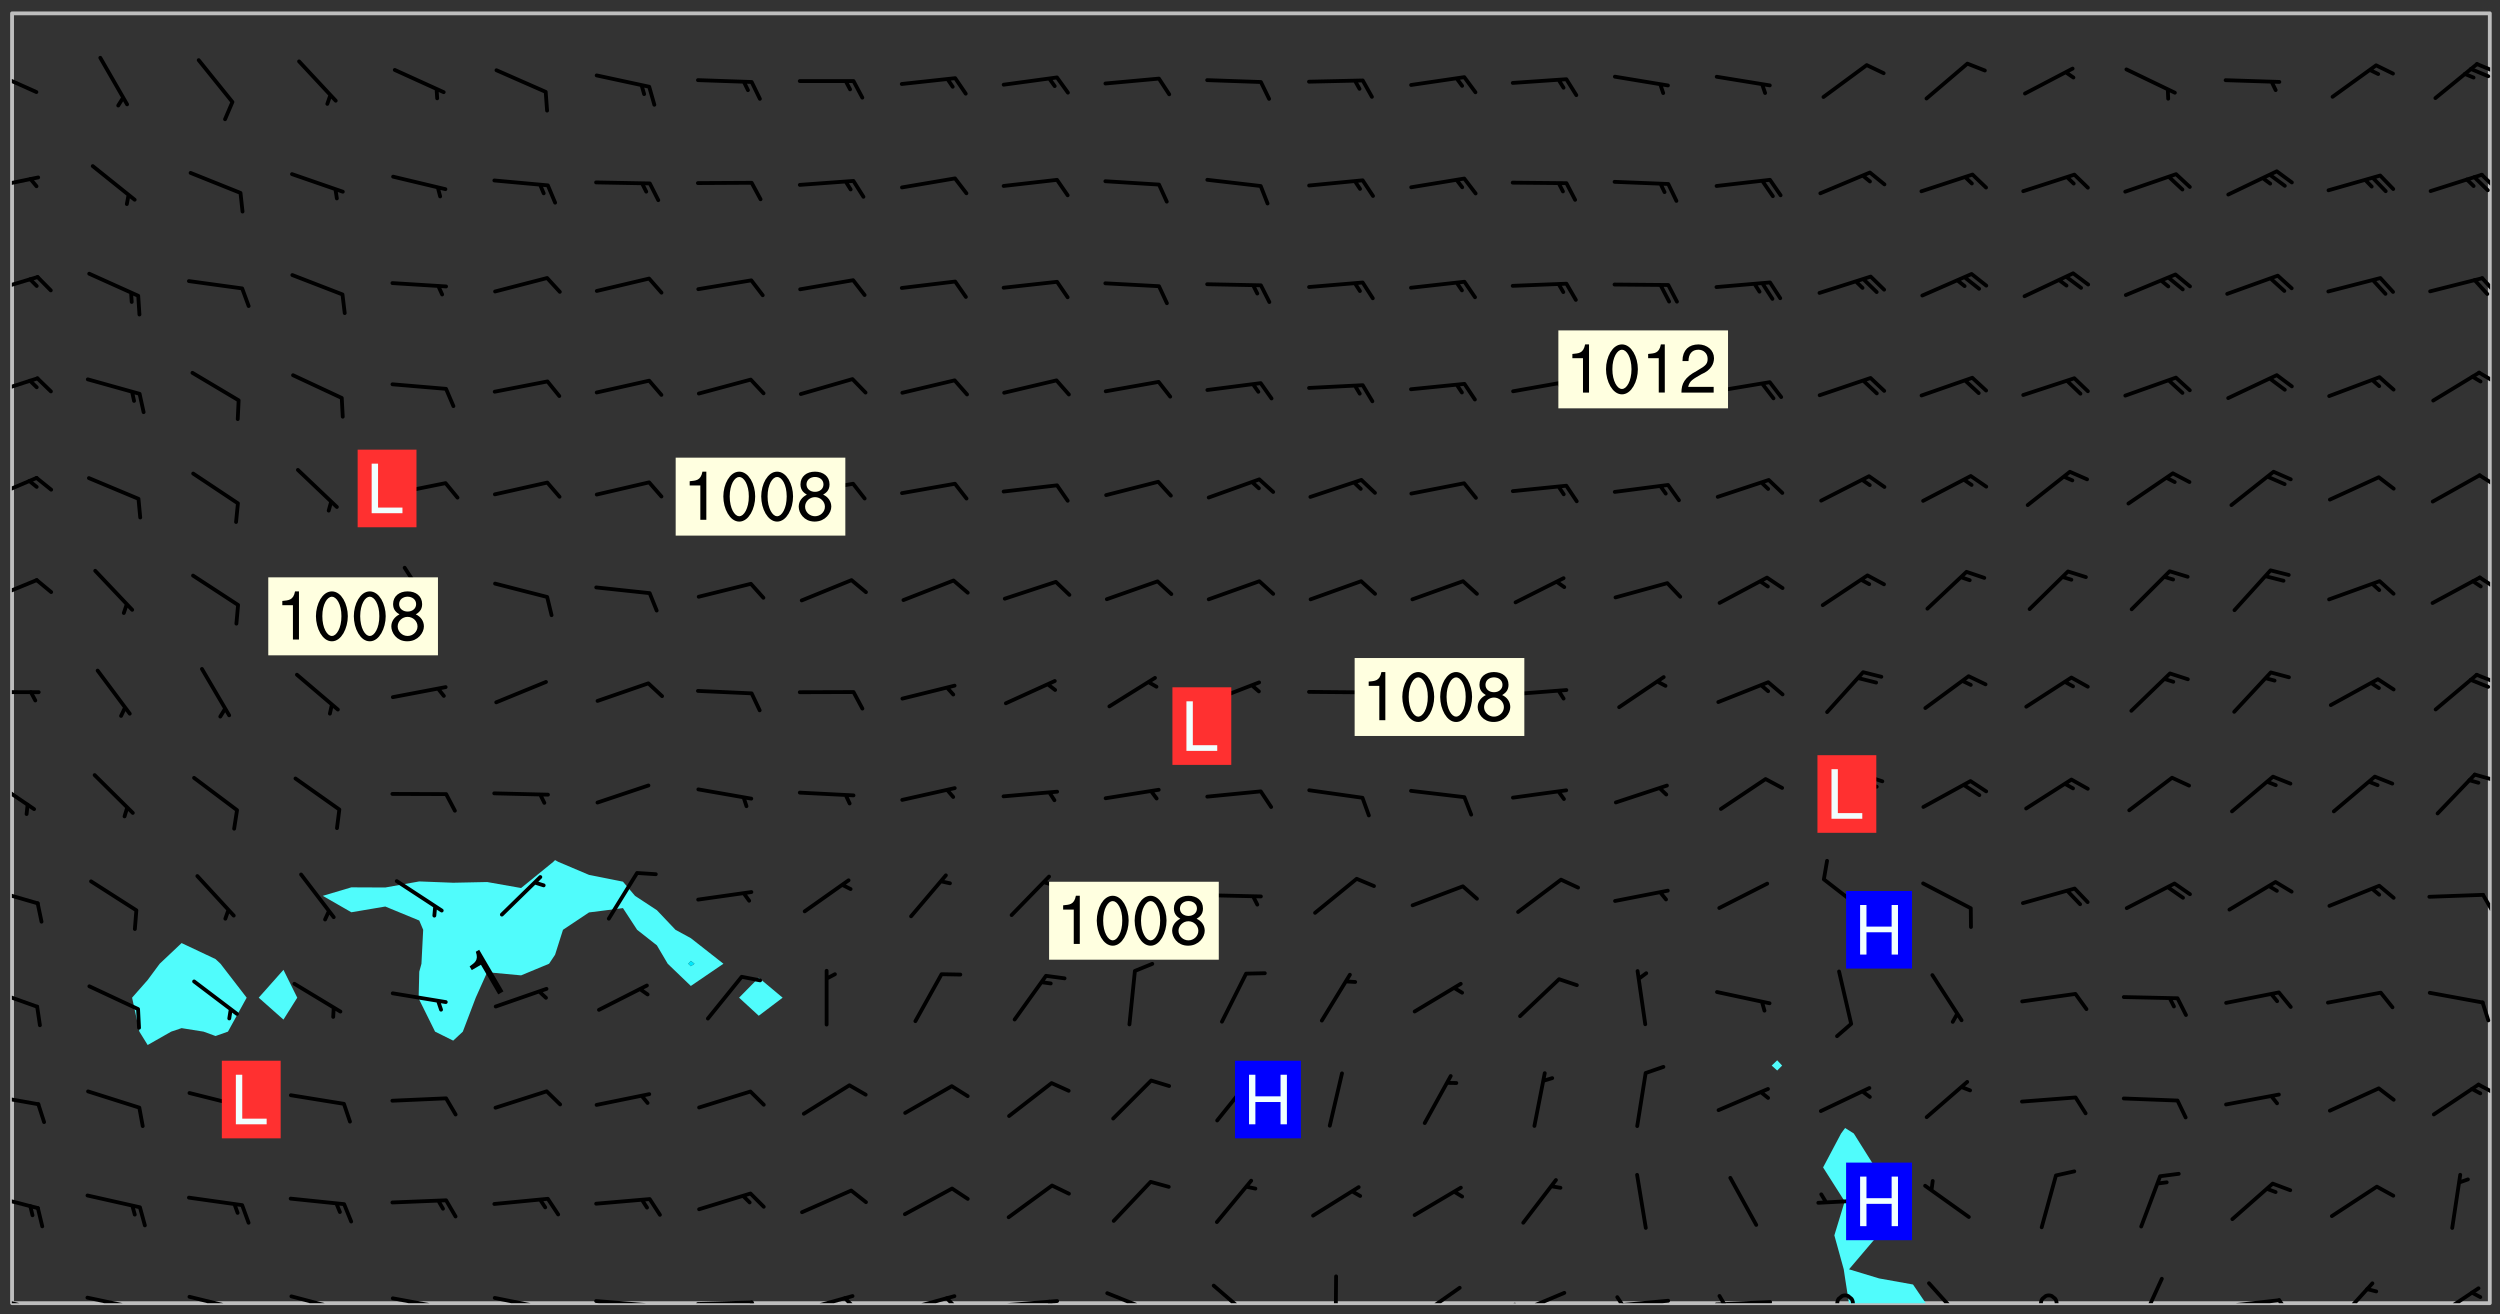 <svg xmlns="http://www.w3.org/2000/svg" role="img" xmlns:xlink="http://www.w3.org/1999/xlink" viewBox="142.45 309.95 326.84 171.84"><rect x="142.45" y="309.95" width="326.84" height="171.84" fill="#333333" stroke="none"/><defs><clipPath id="a"><path d="M144 311.672h1v168.656h-1zm0 0"/></clipPath><clipPath id="b"><path d="M144 311.672h324v168.656H144zm0 0"/></clipPath><clipPath id="c"><path d="M380 457h15v23.328h-15zm0 0"/></clipPath><clipPath id="d"><path d="M467 311.672h1v168.656h-1zm0 0"/></clipPath><clipPath id="e"><path d="M144 479h4v1.328h-4zm0 0"/></clipPath><clipPath id="f"><path d="M147 480h2v.328h-2zm0 0"/></clipPath><clipPath id="g"><path d="M153 479h9v1.328h-9zm0 0"/></clipPath><clipPath id="h"><path d="M160 480h2v.328h-2zm0 0"/></clipPath><clipPath id="i"><path d="M159 480h2v.328h-2zm0 0"/></clipPath><clipPath id="j"><path d="M166 479h9v1.328h-9zm0 0"/></clipPath><clipPath id="k"><path d="M173 480h2v.328h-2zm0 0"/></clipPath><clipPath id="l"><path d="M172 480h2v.328h-2zm0 0"/></clipPath><clipPath id="m"><path d="M180 479h8v1.328h-8zm0 0"/></clipPath><clipPath id="n"><path d="M187 480h2v.328h-2zm0 0"/></clipPath><clipPath id="o"><path d="M186 480h1v.328h-1zm0 0"/></clipPath><clipPath id="p"><path d="M193 479h8v1.328h-8zm0 0"/></clipPath><clipPath id="q"><path d="M200 480h2v.328h-2zm0 0"/></clipPath><clipPath id="r"><path d="M206 479h9v1.328h-9zm0 0"/></clipPath><clipPath id="s"><path d="M213 480h2v.328h-2zm0 0"/></clipPath><clipPath id="t"><path d="M220 479h8v1.328h-8zm0 0"/></clipPath><clipPath id="u"><path d="M227 480h2v.328h-2zm0 0"/></clipPath><clipPath id="v"><path d="M233 479h8v1.328h-8zm0 0"/></clipPath><clipPath id="w"><path d="M240 479h3v1.328h-3zm0 0"/></clipPath><clipPath id="x"><path d="M246 479h9v1.328h-9zm0 0"/></clipPath><clipPath id="y"><path d="M252 479h3v1.328h-3zm0 0"/></clipPath><clipPath id="z"><path d="M260 479h8v1.328h-8zm0 0"/></clipPath><clipPath id="A"><path d="M265 479h3v1.328h-3zm0 0"/></clipPath><clipPath id="B"><path d="M273 479h8v1.328h-8zm0 0"/></clipPath><clipPath id="C"><path d="M279 479h2v1.328h-2zm0 0"/></clipPath><clipPath id="D"><path d="M286 478h8v2.328h-8zm0 0"/></clipPath><clipPath id="E"><path d="M300 477h7v3.328h-7zm0 0"/></clipPath><clipPath id="F"><path d="M316 476h2v4.328h-2zm0 0"/></clipPath><clipPath id="G"><path d="M327 478h7v2.328h-7zm0 0"/></clipPath><clipPath id="H"><path d="M340 478h8v2.328h-8zm0 0"/></clipPath><clipPath id="I"><path d="M340 480h2v.328h-2zm0 0"/></clipPath><clipPath id="J"><path d="M353 479h8v1.328h-8zm0 0"/></clipPath><clipPath id="K"><path d="M353 479h2v1.328h-2zm0 0"/></clipPath><clipPath id="L"><path d="M366 479h9v1.328h-9zm0 0"/></clipPath><clipPath id="M"><path d="M366 479h3v1.328h-3zm0 0"/></clipPath><clipPath id="N"><path d="M382 479h3v1.328h-3zm0 0"/></clipPath><clipPath id="O"><path d="M394 477h6v3.328h-6zm0 0"/></clipPath><clipPath id="P"><path d="M409 479h3v1.328h-3zm0 0"/></clipPath><clipPath id="Q"><path d="M421 476h5v4.328h-5zm0 0"/></clipPath><clipPath id="R"><path d="M433 479h8v1.328h-8zm0 0"/></clipPath><clipPath id="S"><path d="M440 479h3v1.328h-3zm0 0"/></clipPath><clipPath id="T"><path d="M447 477h6v3.328h-6zm0 0"/></clipPath><clipPath id="U"><path d="M460 478h7v2.328h-7zm0 0"/></clipPath><clipPath id="V"><path d="M144 465h4v4h-4zm0 0"/></clipPath><clipPath id="W"><path d="M144 452h4v3h-4zm0 0"/></clipPath><clipPath id="X"><path d="M466 451h2v3h-2zm0 0"/></clipPath><clipPath id="Y"><path d="M144 438h4v4h-4zm0 0"/></clipPath><clipPath id="Z"><path d="M466 440h2v4h-2zm0 0"/></clipPath><clipPath id="aa"><path d="M144 425h4v4h-4zm0 0"/></clipPath><clipPath id="ab"><path d="M466 426h2v4h-2zm0 0"/></clipPath><clipPath id="ac"><path d="M144 411h4v5h-4zm0 0"/></clipPath><clipPath id="ad"><path d="M465 410h3v3h-3zm0 0"/></clipPath><clipPath id="ae"><path d="M144 400h4v1h-4zm0 0"/></clipPath><clipPath id="af"><path d="M465 397h3v3h-3zm0 0"/></clipPath><clipPath id="ag"><path d="M144 385h4v4h-4zm0 0"/></clipPath><clipPath id="ah"><path d="M466 385h2v3h-2zm0 0"/></clipPath><clipPath id="ai"><path d="M144 372h4v4h-4zm0 0"/></clipPath><clipPath id="aj"><path d="M466 371h2v3h-2zm0 0"/></clipPath><clipPath id="ak"><path d="M144 359h4v3h-4zm0 0"/></clipPath><clipPath id="al"><path d="M466 358h2v3h-2zm0 0"/></clipPath><clipPath id="am"><path d="M144 345h4v4h-4zm0 0"/></clipPath><clipPath id="an"><path d="M466 346h2v3h-2zm0 0"/></clipPath><clipPath id="ao"><path d="M144 332h4v3h-4zm0 0"/></clipPath><clipPath id="ap"><path d="M466 332h2v3h-2zm0 0"/></clipPath><clipPath id="aq"><path d="M144 318h4v5h-4zm0 0"/></clipPath><clipPath id="ar"><path d="M466 318h2v2h-2zm0 0"/></clipPath><clipPath id="as"><path d="M465 318h3v3h-3zm0 0"/></clipPath><g id="at" clip-path="url(#clip1)"><path fill="#fff" fill-opacity="0" fill-rule="evenodd" d="M0 0h1000v1000H0zm0 0"/><path fill="#d3d3d3" fill-opacity="0" fill-rule="evenodd" d="M162.152 355.867l-.234.293.059.234.117.172.176.234.293.348.113.059.117-.172.059-.234.176-.176.465-.176h.699l.234.293.289.816.059.176.176.23.352.234.699.699.172.176.234.348.234.41.289.582.41.465.23.234.234.176.117.23.176.293.172 1.164v.234l.059.289.059.117.117.117.348.41.117.172.176.176.176.234.117.172.172.352.059.234.234.406.234-.059-.176.176-.059.93h-.582l-.234-.113-.348.113-.117.117-.059.293-.059.176-.117.172-.465.293-.059.234-.059.113v.645l.059.172v.41l.059.059v.406l.059.406.117.176.059.059.23.641-.059.293v.699l-.059.582v.234l-.059.23-.055.352v1.922l.055.117h.426l-.367.117-.023.352.891 1.168 1.742.539 1.34.359v.539l.09.809.535.715 1.52.27.891-.086.09 1.164.535.18 1.16-.18 2.055-.984 1.16-.363 1.879-.176 1.695-.18-.18.719-1.516.086-1.25.09-.805.27-1.074.809.27.719.535.898-.18.625-.266.809.266 1.078.625.898.805.18 1.25-.18-.266.723.098.504.055.293v.172l.059.293v.406l.176.117.352.117h.406l.293-.176.113-.117.059-.117.117-.23.059-.176.352-.465.23-.176.176-.059.176.059.059.176.117.988.055.469.059.172.117.234.176.059.816.059h.289l.117.234.059.406.059.352v1.105l.117.293.117.348.289.699.176.352.582.754.352.176.172.059.469.234.641.465.348.234.293.176.293.055.23.062.816.348.293.176.113.172.352.352.117.176.523.641v.289l.059.352v.348l.059.352.059.289.117.059.172.059h.176l.582.234.176.117.176.289.176.234.113.234.293.23.117.117v.41l.059.055.289.234.234.117.059.117.117.172.059.117.23.234.059.176.234.059.117.059-.117.113-.059.117v.117l-.117.293-.117.289v.582l.176.117.117.059.059.117.117.117.113.059.176.348.059.352.059.406v.176l-.059.176-.117.699v.172l.117.176.293.293h.406l.176.117.117.172.117.293v.234h-.527l-.23-.234h-.234l-.176.059-.059.699.059.348.117.176.176.41.117.23.289.469.176.055h.523l.234.059.758.641.059.293v.234l.059.059.23.348v.352l-.117.172v.293l.293.289.293.176.172.059.293.176.293.117.582.406.289.234.293.176.219.16.016.012.23.176.641.523.176.234.117.176.176.176.113.172v.641l.117.176.469.117.582.117.234.059.23.113.293.117.113.059.586.352.289.172.176.062.176.055.176.059.699.352.289.176.234.055.289.176.234.117.641.406.293.117.172.059.234.059.41.059.23.059.234.117.059.172-.41.176.469.059.059.293.113.234.176.055.234.059.176.059.406.117.641.234.117.172.059.234v.176l-.059.117-.059.406.234.234.117.059.348.117.641.23.176.117.289.117.176.176.234.465.582 1.105.176.176.348.176.176.117.352.117 1.047.523.234.059.465.113.293.059.465.176.758.582.234.234.348.465.176.176.289.234.816.699.293.176.289.289.293.176.293.289.695.641.176.176.293.234.289.234.469.289.641.582.348.234.234.293.348.348.352.465.934.992.348.406.117.176.234.059.113.117.645.176.23.113.234.059.293.176.23.117.934.699.406.406.234.176.406.176.234.117.816.348.348.234.234.117.293.289.23.117.758.352.352.172.23.059.293.117.234.059.871.176h.816l.469.23.172.059.875.699.465.117.293.059.176.059.23.059.469.059.348.059.352.059.406.059h.293l.172.059v.23l.176.176h.293l.348.059.352.059.699.117h.641l.465-.234.293-.176.172-.117.41-.172.289-.176.934-.465.469-.293.523-.293.465-.172.465-.176 1.051-.465.289-.117.41-.117.289-.117.527-.176 1.516-.699.582-.348.289-.059.293-.059.348-.117.875-.23.352-.117h.113l.234-.059.875-.234.234-.059h.812l.352-.059.816-.117.172-.059.352-.055.293-.059.23-.059.816-.176.176-.059h.348l.234-.059.465-.117.758-.172.234-.059h.348l.41-.117.289-.059 1.285-.059h.289l.41-.059.23-.059h.176l.875-.117h.406l.41-.117h.348l.352-.113.871-.059h1.75l1.047.289.41.117.289.117.352.117.289.117 1.051.172.289.059h.293l.293.059.172.059.41.059.172.059.117.059h.117l.117.059.352.059h.113l.41.066 1.922.395 1.926.395 1.52.449 1.695.719 2.145.805 1.605-.719 1.43-.805 1.16-1.078 1.25-.449 3.035-.719 1.875-.359 2.145-1.348 2.234-1.254 2.5-1.258 1.695-.449 1.785-.18 1.16-.27.625.539 1.34-.27.715-.988.984-1.344.445-.18.805-.359 1.875-.539 1.785-.449 1.25-.27 1.16-.09 1.699-.09 1.961-.27 1.25-.09h.539l.625-.09h.891l2.145-.18 2.41-.18 2.59-.09 1.695.18 1.609.09 1.43.359 1.16.719 1.875.988 1.16 1.527.266.715.629.09.355.898.535.539.535 1.527 1.074.359h.535l-.805.535.09 1.707.715 2.695.891.805.895.988.715 1.258 1.785.539 1.52-.18.355 1.344 1.609-.805.98-.539.27.27.316-.215.219-.145.801.449.449-.359h.355l.535-.27.539-.719.535-.27.625-.988 1.16.449.84.371 1.395.617 1.695-.18h1.605l1.785.09.18-1.707.535-1.344.805.27.492.848.402.406-.09.539v.359l.715.449.711-.27h1.43l.359.988.445 1.258.715 1.344 1.25.629 1.695.629.715-.18.18-.539.98-.09.449.359.086 1.258-.266.629-.535.18v.539l.715.984.266.539.984.988.801 1.078-.266.359-.09.898-.625 2.332-.355 2.066-.09 1.793-.18.719-.09.539v1.438l-.98 1.883-.359 1.707-.535.898-.805 1.168-.266.539 2.055 1.254.086.359-.355.539-.09-.18v.809l.09 1.438-.445.715-1.074.094-.266.715.535.898.805.719 1.16.809 1.34.27.445.359-.355.449-1.789-.09-1.25-.449-.715-.719-.625-.09-.176 3.59-.188 1.309h89.359V311.703h-55.27v49.082l.762.125 3.289.543 2.023 2.836v2.754l2.352.332 2.348.332h4.051l-1.379 4.16-2.023.707-2.023.703-.543.344-2.594 1.617-.188.117-2.023-2.078-.73-2.742-2.672-2.078-1.375-3.5-.066-.082-1.957-2.672 2.75-1.418v-49.082H294.422v91.414l.117.031.133.012.074.074.105.047.09.059.086.059.09.059.297.297.059.09.031.117.027.117.016.137-.031.117-.059.09-.059.086-.043.105-.047.102-.027.121v.145l.176.27.148.148.074.086.074.074.043.105.062.09.059.086.043.105.059.09.047.102.043.105.059.086.117.18.074.074.062.086.059.09.043.105.059.09.059.086.062.09.059.09.043.102.117.18.074.074.059.086.074.074.09.059.105.047h.148l.133-.016.133.016.102-.047.074-.074.047-.102-.016-.133v-.148l-.047-.105-.027-.117-.047-.102-.027-.121-.043-.102-.062-.09-.043-.102-.043-.105-.031-.117-.016-.133-.012-.137.086-.059.059-.086.121-.031.043.105.016.133v.117l.059.102.059.09.09.059.148.148.059.09.043.105-.012.102.086.059.105.047.086.059.09.059.074.074-.117.027-.105.047-.086.059-.074.074-.059.09-.062.086-.027.121-.047.102-.043.105-.031.117-.012.133-.016.133v.148l.027.117.047.105.043.102.059.09.074.074.09.059.074.074.09.059.059.09.043.105.047.102.117.031.133.016h.148l.117-.031.105.043.043.105.047.102.027.121L299.5 410l.027.117.031.121.027.117.105.043.102.047.133-.016.148.148.062.086.074.074.07.074.09.062.105.043.102.043.117.031.137.016.117-.031.074-.074.027-.117-.012-.133-.031-.121-.027-.117.043-.105h.117l.09.062.117.027h.148l.133.016h.148l.133.016.133-.016h.148l.133-.016.133-.012.137.012.117-.027.133-.016.191-.059-.059.176-.016.133-.027.121-.016.133-.059.086-.133.016-.105.047-.105.043-.117.031-.117.027-.266.031h-.148l-.133.016-.074.074.059.086.148.148.117.18.074.07.09.062.09.059.086.059.09.059.102.043.105.062.105.043.086.059.105.047.102.043.18.117.059.09-.043.102-.047.105.016.133.223.223.059.09.043.102.031.121.043.102.016.133.031.117.012.137.031.117.148.148.102.043.105.043.117.031.133.016.137.016h.117l.117-.031.09-.059.043-.105.047-.102.043-.105.031-.117.012-.133v-.148l-.012-.133-.016-.133-.031-.117-.043-.105-.047-.105-.043-.102-.043-.105-.016-.133.016-.133.027-.117.031-.117.027-.121.047-.102.09-.059.086-.062.074-.074.09-.059.223-.223.059-.086.074-.074.117-.18.059-.086v-.148l-.074-.074-.102-.047-.105-.043-.102-.043-.059-.09-.047-.105-.027-.117.09-.059.117-.031.102-.043.18-.117.148-.148.012-.133-.012-.105-.09-.059-.133.016h-.148l-.133.016-.133-.016-.121-.031-.086-.059-.074-.074-.059-.09-.062-.086-.117-.18-.059-.086.031-.121.086-.059.121-.031.059-.086v-.121l-.031-.117-.059-.09-.059-.086-.047-.105-.027-.117-.016-.133.059-.09.074-.074.09-.059.117-.18.074-.074.059-.086.148-.148.121-.031.133-.016.133.016.074.074.043.105.016.133-.031.117-.117.031-.133.012-.148.148-.043.105-.047.102-.027.121-.031.117v.148l.031.117.043.105.059.09.074.07.074.074.117.031.121.027.117-.027.133-.016h.117l.09.059.074.074.047.105.059.086.102.047.133.016.105.043.086.059-.012.105-.074.074-.18.117-.059.09-.09.059-.07.074-.074.074-.062.09-.027.117-.016.133.016.133-.016.133v.148l.016.133.027.117.031.121.074.074.09.059.086.059.09.059.117.031v.086l-.102.047-.09.059-.266.031-.117.027h-.148l-.105.043-.102.047-.059.09-.062.234-.012.133-.031.121-.016.133v.293l-.012.133.012.137.016.133.133.016.133.012.121.031.086.059.074.074.047.105.043.102.016.133v.445l-.016.133v.445l.031.266.027.117.016.133.031.117.086.211.031.266v.148l-.031.117-.027.117-.031.121-.027.117-.031.117-.031.121-.012.133-.016.133.09.059.117-.031.102.016.047.105-.031.266v.441l-.043.105-.047.105-.043.102-.043.105-.059.086-.031.121-.043.117-.031.117-.016.133.016.133.059.09.105.047.086.059.059.086-.012.137-.031.117-.043.102v.445l-.016.133v.148l-.031.117-.043.105-.027.117-.047.105-.043.102-.031.121-.027.117-.031.133-.031.117-.027.117-.043.105-.031.117-.031.121-.012.133-.016.133v.297l.027.117v.148l.047.398.027.117.059.09.121.031h.148l.133-.016.059.09v.117l-.059.09-.09.059-.102.043-.105.047-.09.059-.086.059-.137.016-.117-.031-.133-.016-.102.047-.062.086-.012.137-.016.133-.031.117-.027.117-.016.133-.031.121v.297l.016.133.031.117v.148l.012.133v.148l-.027.117-.047.102-.027.121-.031.117-.059.09-.074.074-.102.043-.105.047-.117.027-.121.031-.102-.047.059-.086.105-.047.027-.117.031-.117.027-.121.031-.117v-.148l.016-.133-.031-.117-.043-.105-.105.016-.074.074-.102.043-.09.062-.074.074-.043.102-.016.133-.031.117L304.25 426l-.031.117-.027.117-.031.121-.027.117-.031.117-.043.105-.09.059h-.09l-.117-.031-.031-.086.016-.137-.031-.117v-.148l-.012-.133v-.148l-.062-.234-.027-.121-.043-.102-.047-.105-.059-.086-.059-.09-.043-.105-.062-.086-.148-.148-.07-.074-.105-.047-.105-.043-.102-.043-.297-.297-.09-.074-.086-.059-.105-.043-.09-.062-.086-.059-.105-.043-.09-.059-.086-.062-.074-.07-.105-.047-.086-.059-.105-.043-.09-.062-.102-.043-.105-.043-.086-.059-.105-.047-.105-.043-.102-.047-.09-.059-.102-.043-.105-.043-.09-.062-.117-.027-.133-.016-.133.016H299.75l-.133.016-.117-.031-.09-.059-.074-.074-.09-.059-.102-.047h-.148l-.121-.027-.102-.043-.074-.074-.117-.18-.09-.059-.102-.043-.09-.062-.105-.043-.09-.059-.086-.059-.105-.047-.059-.086-.059-.09-.043-.105-.047-.102-.074-.074-.086-.059-.074-.074-.09-.059-.223-.223-.043-.105-.031-.266.105-.043h.145l.105.043.074.074.09.059.086.059.105.047.09.059.148.148.07.074.148.148.062.086.074.074.086.059.074.074.09.062.09.059.086.059.27.176.102.047.105.043.102.043.047-.074.059-.086.074-.074.07-.074.105.043.074.074.059.09.043.102.047.105.043.105.121.027.117-.027.074-.09.043-.105.059-.09.074-.074.105-.043.117-.027.133.012.09.059.148.148.059.09.043.105.047.102.043.105.043.102.105.047.105.043.133.016.086-.059.059-.09.074-.074.105-.043.117.027.105.047.102.043.105.043.102.047.18.117v.117l-.016.133.016.133.016.137.059.086.102.047.121.027.117.031h.148l.117-.031.059-.09.18-.117.059-.09.074-.074.059-.086.117-.18.18-.117.117.031.09.059.043.074-.016.133v.117l.09.059h.148l.133-.016.133-.012.266-.031.105-.043.117-.031.121-.027.074-.074.07-.074.062-.09-.016-.105-.047-.102-.102-.043-.105-.016-.117.027-.266.031h-.148l-.074-.074-.09-.059-.117-.031-.117-.027-.133-.016h-.148l-.133.016h-.297l-.105-.047-.148-.148-.043-.102-.059-.09.223-.223.086-.059.105-.043.117-.031.133-.016.133.016.137.016.102.043.133-.012.09-.062.102-.043.062-.09-.047-.102-.09-.059-.117-.031-.102-.043-.059-.09-.062-.09v-.117l.016-.133.105-.047.074-.07v-.121l-.09-.059-.031-.117.09-.059.074-.074.043-.105.059-.09.047-.102.016-.133v-.148l-.047-.105-.043-.102-.09-.059-.133-.016-.102-.043-.137-.016-.117-.031h-.445l-.133-.016-.133-.012-.133-.016-.117-.031h-.148l-.133-.016-.133-.012-.266-.031-.121-.043-.086-.059-.074-.074v-.148l.012-.133.105-.047.102-.043.133-.016h.152l.133-.016h.293l.121.031.102.043.09.059.234.062.121-.047.09-.059.102-.043.133-.016.105.043.102.047.133.012.121-.027h.145l.121-.031.117-.027.105-.047.074-.074.086-.059.148-.148.059-.086.047-.105.027-.117.016-.105-.102-.043-.09-.059-.117-.031-.105-.043-.09-.062-.074-.086-.074-.074-.102-.043-.105-.047-.102-.043-.059-.09-.047-.102-.086-.211-.062-.086-.059-.09-.074-.074-.086-.059h-.27l-.117.031-.09.059-.102.043-.133.016-.105-.016-.027-.117-.062-.09-.117-.031-.102-.043-.148-.148-.031-.117-.016-.105.074-.074.18-.117.117-.027.117-.031.137.016.102.043.105.043.102.047.105.043.117.031.133.016.117.027.133.016.105-.016.09-.059-.074-.074-.105-.043-.074-.074-.074-.09-.148-.148-.086-.059-.09-.059-.074-.074-.09-.059-.102-.047-.121-.027-.102-.047-.105-.043-.117-.031-.102-.043-.121-.031h-.148l-.117.031-.105.043-.086.062-.18.117-.086.059-.09.059-.105.047-.086.059-.105.043-.102.043-.105.047-.074.074-.059.09-.059.086-.047.105-.059.086-.074.074-.133-.012-.117-.031h-.117l-.074.074-.09.059-.074.074-.09.059-.086.059-.105.047-.102.043-.137.016-.102-.043-.148-.148-.105-.047h-.086l-.105.047-.102.043-.121.031-.117-.031-.074-.074v-.117l.031-.121.074-.07.059-.09.074-.074.117-.031.105-.043h.293l.133-.016.137-.016.102-.043.09-.059.102-.047.09-.059.133-.012.09.059.133.012.09-.059.086-.059.105-.043.09-.059.086-.062.09-.059.148-.148.059-.086.059-.09.105-.043.133-.016.117.027.121.031.059-.059.059-.09.031-.266.027-.117.105.012.133.016.102-.043.09-.059.059-.09.074-.074.059-.09.047-.102.012-.133-.012-.133-.047-.105-.148-.148-.059-.09-.059-.086-.043-.105v-.445l.016-.133v-.148l.012-.133-.059-.059-.09.059-.102-.043-.18-.117-.086-.059-.062-.09-.059-.09-.074-.074-.086-.059-.121.031-.102.012-.105.047-.086.059-.105.043-.148.148-.09.059-.086.059-.09.062-.105.043-.133.016v-.121l.105-.043.117-.031.074-.07.043-.105v-.148l-.027-.117-.148-.148-.133-.016h-.148l-.117.031-.105.043-.102.043-.09.062-.117.027-.074-.074.012-.133-.043-.102-.043-.105-.09-.059-.117.027-.121.031-.117.031-.102.043-.121.031-.102.043-.105.043-.09.059-.102.016v-.117l.016-.133-.059-.09-.074.043-.148.148-.059.09-.074.074-.047.105-.043.102-.074.074-.059.09-.074.074-.059.086-.074.074-.09.062-.074.07-.074.074-.102.016-.133.016-.105-.043v-.121l.148-.148.043-.102.059-.09.047-.102.043-.105.059-.09.031-.117.043-.102.031-.121.027-.117.047-.105.043-.102.043-.105.074-.07.09-.062.09-.059.102-.043h.297l.266-.031.105-.043-.074-.074-.117-.031-.105-.043-.09-.059-.102-.047-.09-.059-.102-.043-.105-.043-.09-.062-.086-.059-.105-.043-.102-.043-.121-.031-.117-.031-.102-.043L297.5 410.25l-.102-.043-.09-.059-.043-.105-.016-.133.102-.043.133-.016.137.016.133-.016.102-.043.059-.09.016-.105-.09-.059-.074-.074-.102-.043-.09-.059-.148-.148-.043-.105-.016-.133v-.293l-.059-.09-.09-.059-.074-.074-.043-.105-.031-.117-.059-.09-.074-.074-.117-.027-.074-.074-.09-.059-.09-.062-.086-.059-.074-.074-.059-.086-.047-.105-.086-.059-.148-.148-.195-.059-.133.016-.102.043-.074.074-.047.102-.043.105-.059.09-.059.086-.297.297-.09.059h-.086l-.062-.086-.043-.105.031-.117.059-.09.027-.117-.012-.133-.09-.062-.105.047-.117.027-.117.031-.27.176-.102.047-.117.027-.105.047-.09.059-.102.043-.059-.086-.047-.105.016-.133.047-.105.07-.074.074-.07.059-.09v-.148l-.043-.105h-.238l-.102.047-.031.117-.027.117-.031.121-.074.043-.133.016-.074-.047-.043-.102-.043-.105-.047-.102-.043-.105-.121.031-.102.043-.133.016-.117.031-.105.043-.09.059-.102.047-.121.027-.133.016-.102-.043-.059-.09-.047-.105-.043-.102-.043-.105v-.117l.059-.09.086-.059.18-.117.102-.047.105-.043.105-.059.102-.043.09-.062.102-.043.105-.059.102-.047.09-.059.105-.043.102-.043.09-.062.102-.043.137-.016.117.031.102.043.121.031.102.043.105.047.102.043.105.043.102.047.105.043.102.043.105.047.086.059.105.043.117.031.105.043.102.047.09.059.105.043.102.043.105.047.117.027.102.047.121.027h.148l.086-.059.016-.102.059-.09-.027-.117-.074-.074-.117-.18-.074-.074-.09-.074-.18-.117-.086-.059-.105-.043-.102-.047-.27-.176-.059-.09-.074-.074-.059-.09-.043-.102-.031-.117-.016-.137v-.562l-.012-.133-.016-.133-.031-.117-.016-.133-.012-.133-.031-.121-.223-.223-.059-.086-.016-.105.031-.117.133-.016v-91.414H172.992v1.453l-.059.234-.352 1.051-.172.523-.117.348-.176.41-.117.172-.234.293-.23.059h-.352l-.117.059-.23.406v.293l.117.176.23.23.117.234.641.758.293.465.176.234.23.352.234.348.641.816.176.465.172.41.117.695.176.469.117 1.398.059.465v.875l.117 1.047v4.781l-.059.465-.352 1.281-.176.523-.113.41-.352.93L172.934 336l-.234.582-.117.176-.172.348-.176.406-.352.816-.059.293-.113.293-.117.289-.059.176-.117.875-.059.406-.059.117-.059.176-.059.172-.23.527-.117.172v.234l-.117.234-.059.172-.176.586v.289l-.059.176v.293l-.059.113-.059.527v.172l-.055.234v2.621l-.176.816-.117.176-.176.234-.117.172-.113.234-.586.934-.23.289-.293.465-.176.234-.289.352-.352.699-.113.23-.176.41-.176.23-.406.527-.816.699-.293.172-.289.234-.176.117-.176.176-.523.406-.527.176-.172.176-.234.055-.641.176h-.758m12.211 31.023l-1.074.449.359.895 1.25-.715.445-.539-.98-.09"/><path fill="#d3d3d3" fill-opacity="0" fill-rule="evenodd" d="M201.508 416.598h-.895l.449.629.98.359.805-.09.445-.988-.176.09-.715-.355-.895.355m154.621 59.07l-.059-.523v-.293l.113-.293.059-.23.469-.469h.113l.117-.113.117-.059h.176l.234-.059h.348l.234.059.117.059.23.172.059.176.117.582v.293l-.117.176-.172.289-.176.176-.527.523-.23.234-.117.059h-.176l-.117-.059-.406-.293-.176-.117-.117-.059-.059-.113-.055-.117m6.641-10.957l-.059-.172v-1.109l.059-.172.176-.059.172-.059h.176l.234-.059.117.059.059.699-.059.172-.117.176-.117.059-.234.523-.113.059h-.234l-.059-.117m9.613-14.391l-.117-.176v-.699l.293-.875.117-.172.176-.352.113-.23.117-.293.352-.758.117-.23.172-.234h.176l.117-.059h.641l.117.059.234.234.172.113.352.293.117.117.113.176v.113l.117.059.117.117v.699l-.059.176v.23l-.059.176-.348 1.051-.117.23-.117.234-.117.059-.23.234-.641.289h-.875l-.41-.117-.641-.465"/><path fill="none" stroke="#bebebe" stroke-linecap="round" stroke-linejoin="round" stroke-miterlimit="10" stroke-width=".5" d="M467.957 311.695H144.027v168.625h323.93v-168.625"/><g clip-path="url(#a)"><path fill="#fff" fill-opacity="0" fill-rule="evenodd" d="M144 475.891v4.438h.004H144V311.672h.004H144v164.219"/></g><g clip-path="url(#b)"><path fill="#fff" fill-opacity="0" fill-rule="evenodd" d="M144.004 480.328V311.672h22.188v121.57l-2.863 2.703-1.574 2.125-2.035 2.312.953 4.438 1.082 1.75 3.078-1.75 1.359-.457 2.867.457 1.57.574 1.625-.574 2.445-4.438-3.422-4.438-.648-.609-4.438-2.094V311.672h13.316v125.07l-3.234 3.641 3.234 2.867 1.805-2.867-1.805-3.641V311.672h35.508v110.723l-.238.234-4.203 3.418-4.438-.785-4.438.094-4.438-.172-4.441.793-4.438-.02-3.738 1.113 3.738 2.145 4.438-.75 4.441 1.832.512 1.211-.227 4.438-.285 1.039-.082 3.398.082.266 2.066 4.172 2.371 1.176 1.258-1.176 1.688-4.438 1.492-3.332 4.438.414 3.656-1.52.785-1.172 1.035-3.266 3.402-2.27 4.438-.566 1.852 2.836 2.586 2.035 1.414 2.402 3.023 2.906 4.262-2.906-4.262-3.344-2.008-1.094-2.43-2.562-2.859-1.875-1.578-1.855-4.438-.887-4.008-1.699-.43-.234V311.672h26.629v126.102l-2.57 2.609 2.57 2.363 3.125-2.363-3.125-2.609V311.672h133.148V448.566l-.719.695.719.645.648-.645-.648-.695V311.672h93.203v168.656h-73.777l-1.672-2.449-4.438-.797-3.926-1.191 3.77-4.438.156-.086 2.234-4.352-2.234-3.754-.512-.688-2.789-4.438-1.137-.719-.527.719-2.352 4.438 2.824 4.441-1.352 4.438 1.227 4.438.18 1.207.504 3.23H144.004"/></g><path fill="#50fcfc" fill-rule="evenodd" d="M160.672 444.82l-.953-4.438 2.035-2.312 1.574-2.125 2.863-2.703 4.438 2.094.648.609 3.422 4.438-2.445 4.438-1.625.574-1.57-.574-2.867-.457-1.359.457-3.078 1.75-1.082-1.75M179.508 443.25l-3.234-2.867 3.234-3.641 1.805 3.641-1.805 2.867m8.875-14.035l-3.738-2.145 3.738-1.113 4.438.02 4.441-.793 4.438.172 4.438-.094 4.438.785 4.203-3.418.238-.234.43.234 4.008 1.699 4.438.887 1.578 1.855 2.859 1.875 2.43 2.562 2.008 1.094v2.969l-.34.375.34.328.48-.328-.48-.375v-2.969l4.262 3.344-4.262 2.906-3.023-2.906-1.414-2.402-2.586-2.035-1.852-2.836-4.438.566-3.402 2.27-1.035 3.266-.785 1.172-3.656 1.52-4.438-.414-1.492 3.332-1.688 4.438-1.258 1.176-2.371-1.176-2.066-4.172-.082-.266.082-3.398.285-1.039.227-4.438-.512-1.211-4.441-1.832-4.438.75"/><path fill="#00e8fc" fill-rule="evenodd" d="M232.766 436.273l-.34-.328.34-.375.48.375-.48.328"/><path fill="#50fcfc" fill-rule="evenodd" d="M241.645 442.746l-2.57-2.363 2.57-2.609 3.125 2.609-3.125 2.363m133.148 7.16l-.719-.645.719-.695.648.695-.648.645"/><g clip-path="url(#c)"><path fill="#50fcfc" fill-rule="evenodd" d="M383.617 467.016l-2.824-4.441 2.352-4.438.527-.719 1.137.719 2.789 4.438.512.688 2.234 3.754-2.234 4.352-.156.086-3.77 4.438 3.926 1.191 4.438.797 1.672 2.449h-10.043l-.504-3.23-.18-1.207-1.227-4.438 1.352-4.438"/></g><g clip-path="url(#d)"><path fill="#fff" fill-opacity="0" fill-rule="evenodd" d="M467.996 480.328H468V311.672h-.004H468v168.656h-.004"/></g><path fill="#fff" fill-opacity="0" fill-rule="evenodd" d="M205.73 443.16l5.047-2.941-5.02-8.605-5.047 2.945 5.02 8.602"/><path fill-rule="evenodd" d="M204.656 434.379l.441-.258 3.172 5.438-.68.395-2.262-3.875-1.199.699-.281-.48.449-.34.191-.172.152-.195.105-.223.047-.27-.027-.324-.109-.395"/><g clip-path="url(#e)"><path fill="none" stroke="#000" stroke-linecap="round" stroke-linejoin="round" stroke-miterlimit="10" stroke-width=".5" d="M147.402 481.203l-6.805-1.75"/></g><g clip-path="url(#f)"><path fill="none" stroke="#000" stroke-linecap="round" stroke-linejoin="round" stroke-miterlimit="10" stroke-width=".5" d="M147.402 481.203l.578 2.383"/></g><g clip-path="url(#g)"><path fill="none" stroke="#000" stroke-linecap="round" stroke-linejoin="round" stroke-miterlimit="10" stroke-width=".5" d="M160.754 481.059l-6.875-1.457"/></g><g clip-path="url(#h)"><path fill="none" stroke="#000" stroke-linecap="round" stroke-linejoin="round" stroke-miterlimit="10" stroke-width=".5" d="M160.754 481.059l.676 2.355"/></g><g clip-path="url(#i)"><path fill="none" stroke="#000" stroke-linecap="round" stroke-linejoin="round" stroke-miterlimit="10" stroke-width=".5" d="M159.754 480.844l.336 1.18"/></g><g clip-path="url(#j)"><path fill="none" stroke="#000" stroke-linecap="round" stroke-linejoin="round" stroke-miterlimit="10" stroke-width=".5" d="M174.043 481.168l-6.824-1.68"/></g><g clip-path="url(#k)"><path fill="none" stroke="#000" stroke-linecap="round" stroke-linejoin="round" stroke-miterlimit="10" stroke-width=".5" d="M174.043 481.168l.598 2.379"/></g><g clip-path="url(#l)"><path fill="none" stroke="#000" stroke-linecap="round" stroke-linejoin="round" stroke-miterlimit="10" stroke-width=".5" d="M173.051 480.926l.297 1.188"/></g><g clip-path="url(#m)"><path fill="none" stroke="#000" stroke-linecap="round" stroke-linejoin="round" stroke-miterlimit="10" stroke-width=".5" d="M187.344 481.227l-6.797-1.797"/></g><g clip-path="url(#n)"><path fill="none" stroke="#000" stroke-linecap="round" stroke-linejoin="round" stroke-miterlimit="10" stroke-width=".5" d="M187.344 481.227l.559 2.387"/></g><g clip-path="url(#o)"><path fill="none" stroke="#000" stroke-linecap="round" stroke-linejoin="round" stroke-miterlimit="10" stroke-width=".5" d="M186.355 480.965l.277 1.195"/></g><g clip-path="url(#p)"><path fill="none" stroke="#000" stroke-linecap="round" stroke-linejoin="round" stroke-miterlimit="10" stroke-width=".5" d="M200.715 480.969l-6.91-1.281"/></g><g clip-path="url(#q)"><path fill="none" stroke="#000" stroke-linecap="round" stroke-linejoin="round" stroke-miterlimit="10" stroke-width=".5" d="M200.715 480.969l.738 2.34"/></g><g clip-path="url(#r)"><path fill="none" stroke="#000" stroke-linecap="round" stroke-linejoin="round" stroke-miterlimit="10" stroke-width=".5" d="M214.02 481.023l-6.887-1.387"/></g><g clip-path="url(#s)"><path fill="none" stroke="#000" stroke-linecap="round" stroke-linejoin="round" stroke-miterlimit="10" stroke-width=".5" d="M214.02 481.023l.703 2.352"/></g><g clip-path="url(#t)"><path fill="none" stroke="#000" stroke-linecap="round" stroke-linejoin="round" stroke-miterlimit="10" stroke-width=".5" d="M227.391 480.613l-7.004-.57"/></g><g clip-path="url(#u)"><path fill="none" stroke="#000" stroke-linecap="round" stroke-linejoin="round" stroke-miterlimit="10" stroke-width=".5" d="M227.391 480.613l.977 2.254"/></g><g clip-path="url(#v)"><path fill="none" stroke="#000" stroke-linecap="round" stroke-linejoin="round" stroke-miterlimit="10" stroke-width=".5" d="M240.719 480.227l-7.023.203"/></g><g clip-path="url(#w)"><path fill="none" stroke="#000" stroke-linecap="round" stroke-linejoin="round" stroke-miterlimit="10" stroke-width=".5" d="M240.719 480.227l1.215 2.133"/></g><g clip-path="url(#x)"><path fill="none" stroke="#000" stroke-linecap="round" stroke-linejoin="round" stroke-miterlimit="10" stroke-width=".5" d="M253.906 479.391l-6.77 1.879"/></g><g clip-path="url(#y)"><path fill="none" stroke="#000" stroke-linecap="round" stroke-linejoin="round" stroke-miterlimit="10" stroke-width=".5" d="M252.922 479.664l.844.887"/></g><g clip-path="url(#z)"><path fill="none" stroke="#000" stroke-linecap="round" stroke-linejoin="round" stroke-miterlimit="10" stroke-width=".5" d="M267.227 479.402l-6.781 1.852"/></g><g clip-path="url(#A)"><path fill="none" stroke="#000" stroke-linecap="round" stroke-linejoin="round" stroke-miterlimit="10" stroke-width=".5" d="M266.238 479.672l.84.895"/></g><g clip-path="url(#B)"><path fill="none" stroke="#000" stroke-linecap="round" stroke-linejoin="round" stroke-miterlimit="10" stroke-width=".5" d="M280.652 480.043l-7.004.57"/></g><g clip-path="url(#C)"><path fill="none" stroke="#000" stroke-linecap="round" stroke-linejoin="round" stroke-miterlimit="10" stroke-width=".5" d="M279.633 480.129l.664 1.031"/></g><g clip-path="url(#D)"><path fill="none" stroke="#000" stroke-linecap="round" stroke-linejoin="round" stroke-miterlimit="10" stroke-width=".5" d="M293.723 481.641l-6.516-2.625"/></g><g clip-path="url(#E)"><path fill="none" stroke="#000" stroke-linecap="round" stroke-linejoin="round" stroke-miterlimit="10" stroke-width=".5" d="M306.438 482.629l-5.312-4.602"/></g><g clip-path="url(#F)"><path fill="none" stroke="#000" stroke-linecap="round" stroke-linejoin="round" stroke-miterlimit="10" stroke-width=".5" d="M317.066 483.844l.059-7.027"/></g><g clip-path="url(#G)"><path fill="none" stroke="#000" stroke-linecap="round" stroke-linejoin="round" stroke-miterlimit="10" stroke-width=".5" d="M327.535 482.348l5.75-4.039"/></g><g clip-path="url(#H)"><path fill="none" stroke="#000" stroke-linecap="round" stroke-linejoin="round" stroke-miterlimit="10" stroke-width=".5" d="M340.484 481.688l6.48-2.715"/></g><g clip-path="url(#I)"><path fill="none" stroke="#000" stroke-linecap="round" stroke-linejoin="round" stroke-miterlimit="10" stroke-width=".5" d="M341.43 481.293l-.949-.777"/></g><g clip-path="url(#J)"><path fill="none" stroke="#000" stroke-linecap="round" stroke-linejoin="round" stroke-miterlimit="10" stroke-width=".5" d="M353.543 480.652l6.996-.648"/></g><g clip-path="url(#K)"><path fill="none" stroke="#000" stroke-linecap="round" stroke-linejoin="round" stroke-miterlimit="10" stroke-width=".5" d="M354.562 480.559l-.676-1.023"/></g><g clip-path="url(#L)"><path fill="none" stroke="#000" stroke-linecap="round" stroke-linejoin="round" stroke-miterlimit="10" stroke-width=".5" d="M366.848 480.484l7.02-.309"/></g><g clip-path="url(#M)"><path fill="none" stroke="#000" stroke-linecap="round" stroke-linejoin="round" stroke-miterlimit="10" stroke-width=".5" d="M367.867 480.438l-.621-1.059"/></g><g clip-path="url(#N)"><path fill="none" stroke="#000" stroke-linecap="round" stroke-linejoin="round" stroke-miterlimit="10" stroke-width=".5" d="M384.695 480.328l-.02-.199-.059-.191-.098-.176-.457-.379-.191-.059-.199-.02-.199.02-.191.059-.461.379-.094.176-.059.191-.02.199.02.199.059.191.094.18.461.375.191.059.199.02.199-.02.191-.059.457-.375.098-.18.059-.191.02-.199"/></g><g clip-path="url(#O)"><path fill="none" stroke="#000" stroke-linecap="round" stroke-linejoin="round" stroke-miterlimit="10" stroke-width=".5" d="M394.637 477.715l4.699 5.227"/></g><g clip-path="url(#P)"><path fill="none" stroke="#000" stroke-linecap="round" stroke-linejoin="round" stroke-miterlimit="10" stroke-width=".5" d="M411.324 480.328l-.02-.199-.059-.191-.094-.176-.461-.379-.191-.059-.199-.02-.199.02-.191.059-.457.379-.098.176-.059.191-.02.199.02.199.059.191.098.18.457.375.191.059.199.02.199-.02.191-.059.461-.375.094-.18.059-.191.02-.199"/></g><g clip-path="url(#Q)"><path fill="none" stroke="#000" stroke-linecap="round" stroke-linejoin="round" stroke-miterlimit="10" stroke-width=".5" d="M425.078 477.133l-2.926 6.391"/></g><g clip-path="url(#R)"><path fill="none" stroke="#000" stroke-linecap="round" stroke-linejoin="round" stroke-miterlimit="10" stroke-width=".5" d="M440.422 479.934l-6.98.789"/></g><g clip-path="url(#S)"><path fill="none" stroke="#000" stroke-linecap="round" stroke-linejoin="round" stroke-miterlimit="10" stroke-width=".5" d="M440.422 479.934l1.387 2.027"/></g><g clip-path="url(#T)"><path fill="none" stroke="#000" stroke-linecap="round" stroke-linejoin="round" stroke-miterlimit="10" stroke-width=".5" d="M452.609 477.727l-4.723 5.203"/></g><path fill="none" stroke="#000" stroke-linecap="round" stroke-linejoin="round" stroke-miterlimit="10" stroke-width=".5" d="M451.922 478.484l1.188.301"/><g clip-path="url(#U)"><path fill="none" stroke="#000" stroke-linecap="round" stroke-linejoin="round" stroke-miterlimit="10" stroke-width=".5" d="M466.48 478.375l-5.84 3.906"/></g><path fill="none" stroke="#000" stroke-linecap="round" stroke-linejoin="round" stroke-miterlimit="10" stroke-width=".5" d="M465.633 478.945l1.082.578"/><g clip-path="url(#V)"><path fill="none" stroke="#000" stroke-linecap="round" stroke-linejoin="round" stroke-miterlimit="10" stroke-width=".5" d="M147.402 467.895l-6.805-1.762"/></g><path fill="none" stroke="#000" stroke-linecap="round" stroke-linejoin="round" stroke-miterlimit="10" stroke-width=".5" d="M147.402 467.895l.574 2.383m-1.566-2.641l.289 1.191m14.043-1.043l-6.855-1.543m6.855 1.543l.648 2.367m-1.645-2.594l.324 1.184m14.039-1.238l-6.957-.98m6.957.98l.84 2.305m-1.852-2.449l.418 1.156m13.926-1.141l-6.992-.723m6.992.723l.922 2.273m-1.941-2.379l.465 1.137m13.883-1.535l-7.02.285m7.02-.285l1.238 2.117m-2.258-2.074l.617 1.059m13.707-1.297l-6.996.676m6.996-.676l1.352 2.047m-2.371-1.949l.676 1.023m13.66-1.086l-7 .605m7-.605l1.336 2.059m-2.355-1.973l.668 1.031m13.527-1.844l-6.719 2.059m6.719-2.059l1.734 1.734m-2.715-1.434l.871.867m13.281-1.555l-6.434 2.832m6.434-2.832l1.926 1.52m11.258-1.781L260.75 468.691m6.172-3.355l2.047 1.352m11.02-1.746l-5.672 4.145m5.672-4.145l2.207 1.066m10.684-1.547l-4.828 5.105m4.828-5.105l2.367.652m10.777-.805l-4.484 5.41m3.832-4.625l1.199.25m13.508-.191l-5.965 3.723m5.098-3.18l1.059.613m13.164-1.086l-6.047 3.582m5.168-3.062l1.047.641m12.262-2.16l-4.273 5.582m3.652-4.77l1.211.203m10.02-1.691l1.137 6.934m11.051-6.543l3.391 6.152m8.113-2.891l7.016-.371m-5.996.316l-.633-1.051m13.578-1.121l5.715 4.082m-4.883-3.488l.16-1.219m16.113-.723l-1.867 6.777m1.867-6.777l2.395-.535m11.223.637l-2.473 6.574m2.473-6.574l2.434-.316m-2.793 1.273l1.219-.16m13.855.168l-5.27 4.645m5.27-4.645l2.297.863m-3.062-.188l1.148.43m13.238-.707l-5.883 3.848m5.883-3.848l2.148 1.184m8.75-2.734l-1.047 6.949m.895-5.938l1.156-.41"/><g clip-path="url(#W)"><path fill="none" stroke="#000" stroke-linecap="round" stroke-linejoin="round" stroke-miterlimit="10" stroke-width=".5" d="M147.461 454.312l-6.922-1.227"/></g><path fill="none" stroke="#000" stroke-linecap="round" stroke-linejoin="round" stroke-miterlimit="10" stroke-width=".5" d="M147.461 454.312l.754 2.336m12.449-1.891l-6.699-2.121m6.699 2.121l.445 2.414m12.93-2.621l-6.816-1.703m6.816 1.703l.594 2.379m12.781-2.668l-6.938-1.125m6.938 1.125l.789 2.324m12.566-3.043l-7.02.312m7.02-.312l1.246 2.113m11.906-3.031l-6.691 2.145m6.691-2.145l1.758 1.715m11.652-1.344l-6.883 1.406m5.883-1.203l.781.949m13.445-1.496l-6.707 2.09m6.707-2.09l1.746 1.727M253.5 451.836l-5.961 3.723m5.961-3.723l2.125 1.227m11.258-1.113l-6.094 3.5m6.094-3.5l2.078 1.305m10.969-1.707l-5.559 4.305m5.559-4.305l2.234 1.008m10.785-1.34l-4.969 4.969m4.969-4.969l2.348.715m10.688-.969l-4.406 5.473m3.766-4.676l1.203.23m11.348-1.711l-1.598 6.844m15.812-6.496l-3.398 6.148m2.906-5.254l1.227.02m11.559-1.289l-1.352 6.898m1.152-5.895l1.176-.355m12.215-.668l-1.102 6.938m1.102-6.938l2.32-.801m13.672 2.887l-6.461 2.766m5.52-2.363l.957.766m13.242-1.293L380.5 455.207m5.422-2.578l.984.73m12.73-1.965l-5.301 4.609m4.531-3.941l1.145.441m13.793.926l-7.008.539m7.008-.539l1.312 2.074m12.012-1.672l-7.023-.27m7.023.27l1.066 2.211m12.188-2.992l-6.906 1.297m5.902-1.109l.766.957m13.297-1.957l-6.391 2.918m6.391-2.918l1.949 1.492m11.094-1.984l-5.844 3.902"/><g clip-path="url(#X)"><path fill="none" stroke="#000" stroke-linecap="round" stroke-linejoin="round" stroke-miterlimit="10" stroke-width=".5" d="M466.484 451.746l2.16 1.164"/></g><path fill="none" stroke="#000" stroke-linecap="round" stroke-linejoin="round" stroke-miterlimit="10" stroke-width=".5" d="M465.633 452.316l1.082.578"/><g clip-path="url(#Y)"><path fill="none" stroke="#000" stroke-linecap="round" stroke-linejoin="round" stroke-miterlimit="10" stroke-width=".5" d="M147.309 441.562l-6.617-2.359"/></g><path fill="none" stroke="#000" stroke-linecap="round" stroke-linejoin="round" stroke-miterlimit="10" stroke-width=".5" d="M147.309 441.562l.359 2.426M160.5 441.871l-6.367-2.977M160.5 441.871l.125 2.449m12.805-1.816l-5.602-4.242m4.789 3.625l-.195 1.211m14.531-.898l-6.016-3.633m5.141 3.105l-.066 1.223m14.715-1.938l-6.934-1.145m5.926.977l.391 1.164m13.785-2.723l-6.637 2.309m5.672-1.973l.898.832m13.195-1.605l-6.266 3.18m5.355-2.715l1.004.703m12.297-2.309l-4.418 5.461m4.418-5.461l2.41.469m8.695-1.25v7.027m0-6.008l1.086-.574m13.941 0l-3.422 6.137m3.422-6.137l2.453.047m11.199.164l-4.098 5.711m4.098-5.711l2.43.328m-3.027.504l1.219.164m11.004-1.637l-.715 6.992m.715-6.992l2.273-.926m12.262 1.281l-3.156 6.281m3.156-6.281l2.449-.055m11.121.199l-3.668 5.992m3.133-5.121l1.227.074m13.801.242l-6.023 3.617m5.148-3.09l1.051.633m12.68-1.766l-5.102 4.832m5.102-4.832l2.324.781m7.938-1.844l1.004 6.953m-.859-5.941l.988-.727m16.121 3.926l-6.871-1.469m5.871 1.254l.336 1.18m11.336 1.727l-1.586-6.848m1.586 6.848l-1.852 1.609m16.281-2.082l-3.816-5.902m3.262 5.043l-.598 1.07m16.039-3.652l-6.961.98m6.961-.98l1.441 1.984m11.906-1.418l-7.023-.156m7.023.156l1.105 2.191m-2.129-2.215l.555 1.098m13.719-1.836l-6.895 1.367m6.895-1.367l1.551 1.898m-2.555-1.699l.777.949m13.547-1.117l-6.906 1.305m6.906-1.305l1.535 1.914m11.781-.629l-6.91-1.266"/><g clip-path="url(#Z)"><path fill="none" stroke="#000" stroke-linecap="round" stroke-linejoin="round" stroke-miterlimit="10" stroke-width=".5" d="M467.016 441.016l.746 2.34"/></g><g clip-path="url(#aa)"><path fill="none" stroke="#000" stroke-linecap="round" stroke-linejoin="round" stroke-miterlimit="10" stroke-width=".5" d="M147.375 428.047l-6.75-1.957"/></g><path fill="none" stroke="#000" stroke-linecap="round" stroke-linejoin="round" stroke-miterlimit="10" stroke-width=".5" d="M147.375 428.047l.504 2.402m12.398-1.488l-5.922-3.785m5.922 3.785l-.195 2.445m12.926-1.754l-4.758-5.168m4.066 4.418l-.406 1.156m14.168-.199l-4.266-5.582m3.645 4.77l-.508 1.117m15.25-1.172l-5.879-3.848m5.023 3.289l-.109 1.223m13.855-5.043l-5.027 4.91m4.293-4.195l1.172.371m12.211-1.617l-3.695 5.973m3.695-5.973l2.449.16m12.496 2.332l-6.957.988m5.945-.844l.723.992m12.996-2.672l-5.738 4.059m4.902-3.469l1.098.555m12.457-1.793l-4.547 5.355m3.887-4.578l1.195.262m12.957-.879l-4.898 5.035m4.184-4.305l1.18.344m13.73.324l-6.66 2.238m5.691-1.914l.891.844m13.574.031l-7.023-.16m6 .137l.555 1.094m12.992-3.375l-5.441 4.449m5.441-4.449l2.262.949m11.621.035l-6.574 2.48m6.574-2.48l1.84 1.621m10.992-2.492l-5.613 4.223m5.613-4.223l2.227 1.035m11.73.402l-6.895 1.348m5.891-1.152l.773.953m13.23-2.066l-6.266 3.184m13.672-3.746l5.551 4.309m-5.551-4.309l.418-2.418m18.789 6.195l-6.23-3.246m6.23 3.246l.023 2.453m13.559-5.027l-6.766 1.902m6.766-1.902l1.695 1.773m-2.68-1.496l1.695 1.773m12.344-2.707l-6.246 3.219m6.246-3.219l2.02 1.398m-2.926-.934l2.016 1.398m12.098-2.062l-6.027 3.613m6.027-3.613l2.102 1.266m-2.98-.742l1.051.633m13.387-.664l-6.516 2.629m6.516-2.629l1.879 1.578m-2.824-1.195l.938.789m13.578.016l-7.023.254"/><g clip-path="url(#ab)"><path fill="none" stroke="#000" stroke-linecap="round" stroke-linejoin="round" stroke-miterlimit="10" stroke-width=".5" d="M467.074 426.941l1.227 2.125"/></g><g clip-path="url(#ac)"><path fill="none" stroke="#000" stroke-linecap="round" stroke-linejoin="round" stroke-miterlimit="10" stroke-width=".5" d="M146.906 415.73l-5.809-3.953"/></g><path fill="none" stroke="#000" stroke-linecap="round" stroke-linejoin="round" stroke-miterlimit="10" stroke-width=".5" d="M146.059 415.156l-.133 1.219m13.887-.148l-4.992-4.945m4.266 4.227l-.355 1.172m14.707-.816l-5.617-4.219m5.617 4.219l-.379 2.426m13.754-2.508l-5.734-4.055m5.734 4.055l-.309 2.434m14.27-4.449l-7.027-.023m7.027.023l1.145 2.172m12.168-2.098l-7.023-.172m6.004.145l.547 1.098m13.609-2.273l-6.664 2.234m20.109-.512l-6.922-1.211m5.914 1.035l.379 1.164m13.992-1.414l-7.02-.359m5.996.305l.52 1.113m13.738-2.008l-6.859 1.539m5.859-1.316l.801.934m13.586-.691l-7.004.609m5.984-.52l.668 1.027m13.633-1.367l-6.938 1.109m5.93-.949l.738.98m13.613-.93l-6.992.688m6.992-.688l1.359 2.043m11.938-1.207l-6.957-.984m6.957.984l.836 2.309m12.488-2.391l-6.977-.824m6.977.824l.891 2.289m12.418-3.18l-6.961.957m5.949-.816l.719.996m13.465-1.758l-6.676 2.203m5.703-1.883l.887.848m12.984-2.023l-5.84 3.91m5.84-3.91l2.16 1.16m10.773-1.633l-5.078 4.859m5.078-4.859l2.328.77m-3.066-.062l2.328.77m12.266-.738l-6.16 3.383m6.16-3.383l2.051 1.344m-2.949-.852l2.055 1.344m12.039-2.035l-5.922 3.781m5.922-3.781l2.137 1.203m-2.996-.652l1.066.602m12.945-1.391l-5.594 4.254m5.594-4.254l2.227 1.027m10.973-1.168l-5.363 4.539m5.363-4.539l2.277.91m-3.059-.25l1.141.453m12.953-1.117l-5.359 4.543m5.359-4.543l2.281.91m-3.059-.246l1.137.453m12.707-1.383l-4.859 5.078"/><g clip-path="url(#ad)"><path fill="none" stroke="#000" stroke-linecap="round" stroke-linejoin="round" stroke-miterlimit="10" stroke-width=".5" d="M465.992 411.215l2.359.668"/></g><path fill="none" stroke="#000" stroke-linecap="round" stroke-linejoin="round" stroke-miterlimit="10" stroke-width=".5" d="M465.285 411.953l1.18.332"/><g clip-path="url(#ae)"><path fill="none" stroke="#000" stroke-linecap="round" stroke-linejoin="round" stroke-miterlimit="10" stroke-width=".5" d="M147.512 400.445l-7.023-.016"/></g><path fill="none" stroke="#000" stroke-linecap="round" stroke-linejoin="round" stroke-miterlimit="10" stroke-width=".5" d="M146.492 400.445l.574 1.082m12.348 1.727l-4.199-5.633m3.59 4.816l-.527 1.109m14.133-.078l-3.559-6.062m3.039 5.18l-.641 1.047m15.371-.918l-5.352-4.555m4.574 3.891l-.266 1.199m15.133-3.469l-6.902 1.312m5.898-1.121l.77.957m13.352-1.824l-6.504 2.664m19.887-2.48l-6.641 2.297m6.641-2.297l1.797 1.672m11.707-.363l-7.02-.32m7.02.32l1.051 2.219m12.27-2.391l-7.027.023m7.027-.023l1.16 2.164m12.051-3l-6.82 1.695m5.828-1.445l.82.91m13.273-1.766l-6.395 2.91m5.465-2.488l.973.746m13.055-1.574l-5.961 3.723m5.094-3.184l1.062.613m13.418-.559l-6.555 2.535m5.602-2.168l.926.805m13.578.125l-7.027-.062m7.027.062l1.133 2.176m12.047-3.176l-6.754 1.938m5.77-1.656l.852.883m13.574-.469l-7.008.547m5.988-.465l.656 1.035m13.086-2.809l-5.824 3.934m4.977-3.363l1.082.574m13.434-.473l-6.531 2.59m6.531-2.59l1.871 1.59m-2.82-1.215l.934.797m12.422-2.484l-4.711 5.215m4.711-5.215l2.379.598m-3.066.16l2.383.598m12.094-.832l-5.66 4.164m5.66-4.164l2.211 1.062m-3.035-.457l1.105.531m13.156-.961l-5.902 3.812m5.902-3.812l2.141 1.195m-3-.641l1.07.598m12.676-1.688l-5.051 4.883m5.051-4.883l2.336.758m-3.07-.047l1.168.379m12.75-1.223l-4.785 5.148m4.785-5.148l2.371.633m-3.066.117l1.184.316m13.512-.184l-6.156 3.387m6.156-3.387l2.055 1.344m-2.949-.852l1.027.672m12.789-1.738l-5.371 4.531"/><g clip-path="url(#af)"><path fill="none" stroke="#000" stroke-linecap="round" stroke-linejoin="round" stroke-miterlimit="10" stroke-width=".5" d="M466.246 398.172l2.277.914"/></g><path fill="none" stroke="#000" stroke-linecap="round" stroke-linejoin="round" stroke-miterlimit="10" stroke-width=".5" d="M465.465 398.832l2.277.914"/><g clip-path="url(#ag)"><path fill="none" stroke="#000" stroke-linecap="round" stroke-linejoin="round" stroke-miterlimit="10" stroke-width=".5" d="M147.25 385.789l-6.5 2.668"/></g><path fill="none" stroke="#000" stroke-linecap="round" stroke-linejoin="round" stroke-miterlimit="10" stroke-width=".5" d="M147.25 385.789l1.891 1.566m10.59 2.32l-4.832-5.102m4.129 4.359l-.391 1.16m14.938-1.051l-5.887-3.84m5.887 3.84l-.219 2.441m14.086-4.715l-6.992.707m5.973-.605l.684 1.02m12.062 2.184l-3.816-5.898m18.629 3.82l-6.809-1.746m6.809 1.746l.578 2.383m12.824-2.883l-6.984-.746m6.984.746l.918 2.277m12.316-3.496l-6.82 1.691m6.82-1.691l1.637 1.824m11.52-2.305l-6.508 2.652m6.508-2.652l1.887 1.574m11.449-1.527l-6.547 2.559m6.547-2.559l1.859 1.598m11.52-1.418l-6.676 2.199m6.676-2.199l1.77 1.699m11.523-1.766l-6.629 2.332m6.629-2.332l1.805 1.664m11.504-1.68l-6.617 2.363m6.617-2.363l1.812 1.652m11.5-1.656l-6.613 2.371m6.613-2.371l1.816 1.652m11.5-1.652l-6.617 2.371m6.617-2.371l1.816 1.652m11.328-2.047l-6.277 3.16m5.363-2.699l1.004.707m13.477-.52l-6.777 1.867m6.777-1.867l1.684 1.781m11.344-2.504l-6.199 3.309m6.199-3.309l2.035 1.367m-2.938-.887l1.016.684m13.027-1.453l-5.852 3.891m5.852-3.891l2.156 1.164m-3.008-.602l1.078.586m12.719-1.613l-5.113 4.816m5.113-4.816l2.324.789m-3.066-.09l1.16.395m12.848-1.145l-5.016 4.922m5.016-4.922l2.34.738m-3.07-.023l1.172.367m12.852-1.105l-4.969 4.969m4.969-4.969l2.348.715m-3.07.008l1.172.355m12.738-1.199l-4.715 5.207m4.715-5.207l2.379.602m-3.062.156l2.379.602m12.566.051l-6.609 2.387m6.609-2.387l1.82 1.648m-2.781-1.301l.91.824m13.152-1.648l-6.184 3.34"/><g clip-path="url(#ah)"><path fill="none" stroke="#000" stroke-linecap="round" stroke-linejoin="round" stroke-miterlimit="10" stroke-width=".5" d="M466.652 385.453l2.043 1.359"/></g><path fill="none" stroke="#000" stroke-linecap="round" stroke-linejoin="round" stroke-miterlimit="10" stroke-width=".5" d="M465.754 385.941l1.02.68"/><g clip-path="url(#ai)"><path fill="none" stroke="#000" stroke-linecap="round" stroke-linejoin="round" stroke-miterlimit="10" stroke-width=".5" d="M147.23 372.43l-6.461 2.758"/></g><path fill="none" stroke="#000" stroke-linecap="round" stroke-linejoin="round" stroke-miterlimit="10" stroke-width=".5" d="M147.23 372.43l1.91 1.539m-2.848-1.137l.953.77m13.309 1.562l-6.48-2.711m6.48 2.711l.23 2.441m12.77-1.852l-5.848-3.891m5.848 3.891l-.242 2.441m13.18-1.965l-5.094-4.844m4.352 4.137l-.328 1.184m15.281-3.594l-6.887 1.391m6.887-1.391l1.559 1.895m11.742-1.969l-6.855 1.539m6.855-1.539l1.598 1.859m11.711-1.887l-6.844 1.594m6.844-1.594l1.613 1.852m11.773-1.43l-6.988.75m6.988-.75l1.375 2.031m11.906-2.27l-6.918 1.227m6.918-1.227l1.512 1.93m11.805-1.93l-6.922 1.227m6.922-1.227l1.512 1.934m11.832-1.727l-6.98.812m6.98-.812l1.395 2.016m11.836-2.48l-6.809 1.742m6.809-1.742l1.652 1.812m11.562-2.129l-6.613 2.375m6.613-2.375l1.816 1.648m-2.777-1.305l.91.828m13.395-1.098l-6.668 2.223m6.668-2.223l1.777 1.691m-2.746-1.367l.887.848m13.512-.734l-6.898 1.348m6.898-1.348l1.547 1.906m11.816-1.586l-6.992.711m6.992-.711l1.363 2.035m-2.383-1.934l.684 1.02m13.637-1.219l-6.965.906m6.965-.906l1.426 2m-2.438-1.867l.711.996m13.469-1.781l-6.672 2.207m6.672-2.207l1.773 1.695m-2.742-1.371l.887.848m13.191-1.664l-6.258 3.195m6.258-3.195l2.012 1.406m-2.922-.941l1.004.703m13.207-1.195l-6.23 3.25m6.23-3.25l2.023 1.391m-2.93-.918l1.012.695m12.852-1.719l-5.516 4.352m5.516-4.352l2.246.984m-3.047-.352l1.121.492m13.141-.926l-5.809 3.953m5.809-3.953l2.172 1.141m-3.016-.566l1.086.57m12.926-1.348l-5.512 4.359m5.512-4.359l2.246.988m-3.047-.352l2.246.984m12.309-.902l-6.391 2.922m6.391-2.922l1.949 1.492m11.234-1.75l-6.129 3.438"/><g clip-path="url(#aj)"><path fill="none" stroke="#000" stroke-linecap="round" stroke-linejoin="round" stroke-miterlimit="10" stroke-width=".5" d="M466.625 372.09l2.066 1.324"/></g><g clip-path="url(#ak)"><path fill="none" stroke="#000" stroke-linecap="round" stroke-linejoin="round" stroke-miterlimit="10" stroke-width=".5" d="M147.344 359.414l-6.688 2.16"/></g><path fill="none" stroke="#000" stroke-linecap="round" stroke-linejoin="round" stroke-miterlimit="10" stroke-width=".5" d="M147.344 359.414l1.762 1.707m-2.734-1.395l.879.855m13.449.855l-6.77-1.891m6.77 1.891l.527 2.398m-1.512-2.672l.262 1.199m13.672-.074l-6.039-3.594m6.039 3.594l-.117 2.453m13.598-2.762l-6.367-2.973m6.367 2.973l.129 2.449m13.504-3.641l-7.004-.594m7.004.594l.965 2.258m12.297-3.227l-6.898 1.344m6.898-1.344l1.547 1.91m11.75-2.008l-6.859 1.543m6.859-1.543l1.598 1.859m11.68-2l-6.785 1.824m6.785-1.824l1.676 1.793m11.621-1.859l-6.75 1.953m6.75-1.953l1.711 1.762m11.648-1.598l-6.836 1.625m6.836-1.625l1.621 1.844m11.695-1.84l-6.84 1.617m6.84-1.617l1.621 1.844m11.734-1.648l-6.918 1.23m6.918-1.23l1.512 1.93m11.828-1.766l-6.969.898m6.969-.898l1.418 2.004m-2.434-1.871l.711 1m13.645-.863l-7.02.359m7.02-.359l1.262 2.105m-2.285-2.055l.633 1.055m13.691-1.277l-6.992.703m6.992-.703l1.363 2.043m-2.379-1.941l.68 1.023m13.613-1.387l-6.918 1.23m6.918-1.23l1.516 1.93m-2.52-1.75l.754.965m13.57-1.125l-6.926 1.188m6.926-1.188l1.5 1.941m-2.508-1.77L361 362.012m12.82-2.098l-6.93 1.16m6.93-1.16l1.496 1.945m-2.504-1.777l1.496 1.945M387 359.367l-6.656 2.254M387 359.367l1.785 1.684m-2.754-1.355l1.785 1.684m12.488-2.043l-6.637 2.316m6.637-2.316l1.801 1.668m-2.766-1.332l1.801 1.668m12.5-1.941l-6.68 2.191m6.68-2.191l1.77 1.699m-2.742-1.379l1.77 1.699m12.488-2.102l-6.621 2.352m6.621-2.352l1.812 1.656m-2.773-1.312l1.809 1.656m12.336-2.324l-6.355 3m6.355-3l1.965 1.469m-2.891-1.031l1.969 1.469m12.383-1.641l-6.578 2.469m6.578-2.469l1.84 1.625m-2.797-1.266l.922.812m13.062-1.762l-6.004 3.648"/><g clip-path="url(#al)"><path fill="none" stroke="#000" stroke-linecap="round" stroke-linejoin="round" stroke-miterlimit="10" stroke-width=".5" d="M466.562 358.668l2.109 1.254"/></g><path fill="none" stroke="#000" stroke-linecap="round" stroke-linejoin="round" stroke-miterlimit="10" stroke-width=".5" d="M465.691 359.199l1.055.625"/><g clip-path="url(#am)"><path fill="none" stroke="#000" stroke-linecap="round" stroke-linejoin="round" stroke-miterlimit="10" stroke-width=".5" d="M147.367 346.168l-6.734 2.02"/></g><path fill="none" stroke="#000" stroke-linecap="round" stroke-linejoin="round" stroke-miterlimit="10" stroke-width=".5" d="M147.367 346.168l1.723 1.746m-2.703-1.449l.863.871m13.27 1.285l-6.406-2.887m6.406 2.887l.16 2.449m-1.094-2.871l.082 1.227m14.441-1.77l-6.961-.957m6.961.957l.848 2.305m12.266-1.516l-6.555-2.535m6.555 2.535l.293 2.438m13.25-3.484l-7.012-.438m5.992.371l.508 1.117m13.723-2.152l-6.801 1.762m6.801-1.762l1.66 1.809m11.672-1.738l-6.836 1.621m6.836-1.621l1.621 1.844m11.742-1.609l-6.934 1.152m6.934-1.152l1.492 1.949m11.82-1.969l-6.926 1.191m6.926-1.191l1.5 1.938m11.84-1.762l-6.977.84m6.977-.84l1.402 2.012m11.918-1.977l-6.984.773m6.984-.773l1.383 2.023m11.945-1.449l-7.016-.379m7.016.379l1.035 2.223m12.285-2.34l-7.023-.141m7.023.141l1.109 2.188m-2.129-2.211l.551 1.098m13.773-1.441l-7.004.59m7.004-.59l1.328 2.062m-2.348-1.977L320.242 348m13.66-1.215l-6.984.785m6.984-.785l1.387 2.027m-2.402-1.91l.691 1.012m13.66-.875l-7.023.281m7.023-.281l1.234 2.117m-2.258-2.078l.617 1.059m13.723-.926l-7.027-.062m7.027.062l1.133 2.176m-2.156-2.188l1.133 2.176m13.191-2.5l-7 .605m7-.605l1.336 2.062m-2.352-1.973l1.332 2.059m-2.352-1.973l.664 1.031m14.535-1.973l-6.695 2.137m6.695-2.137l1.754 1.711m-2.73-1.398l1.758 1.711m-2.73-1.402l.879.855m14.258-1.816l-6.441 2.816m6.441-2.816l1.922 1.523m-2.859-1.113l1.922 1.523m-2.859-1.113l.961.762m14.188-1.672l-6.355 2.996m6.355-2.996l1.965 1.469m-2.891-1.035l1.965 1.469m-2.891-1.031l.984.734m14.25-1.453l-6.492 2.691m6.492-2.691l1.895 1.559m-2.84-1.168l1.895 1.559m-2.84-1.168l.949.781m14.316-1.406l-6.613 2.379m6.613-2.379l1.816 1.648m-2.777-1.301l1.816 1.648m12.555-1.684l-6.805 1.754m6.805-1.754l1.656 1.812m-2.645-1.555l1.656 1.809m12.652-2.047l-6.812 1.719"/><g clip-path="url(#an)"><path fill="none" stroke="#000" stroke-linecap="round" stroke-linejoin="round" stroke-miterlimit="10" stroke-width=".5" d="M466.969 346.32l1.648 1.816"/></g><path fill="none" stroke="#000" stroke-linecap="round" stroke-linejoin="round" stroke-miterlimit="10" stroke-width=".5" d="M465.977 346.57l1.648 1.816"/><g clip-path="url(#ao)"><path fill="none" stroke="#000" stroke-linecap="round" stroke-linejoin="round" stroke-miterlimit="10" stroke-width=".5" d="M147.441 333.148l-6.883 1.43"/></g><path fill="none" stroke="#000" stroke-linecap="round" stroke-linejoin="round" stroke-miterlimit="10" stroke-width=".5" d="M146.438 333.355l.785.945m12.832 1.762l-5.48-4.398m4.684 3.758l-.227 1.207m14.859-1.457l-6.523-2.617m6.523 2.617l.266 2.438m13.109-2.598l-6.641-2.297m5.676 1.965l.188 1.211m14.191-1.211l-6.836-1.633m5.84 1.395l.309 1.188m14.082-1.445l-6.996-.641m6.996.641l.949 2.262m-1.969-2.355l.477 1.133m13.871-1.293l-7.023-.133m7.023.133l1.109 2.188m-2.129-2.207l.555 1.094m13.781-1.16l-7.027.039m7.027-.039L241.883 336m12.141-2.395l-7.008.516m7.008-.516l1.309 2.074m-2.328-2l.656 1.039m13.641-1.445l-6.93 1.18m6.93-1.18l1.496 1.945m11.844-1.754l-6.98.797m6.98-.797l1.391 2.02m11.941-1.402l-7.012-.438m7.012.438l1.016 2.23m12.281-2.043l-6.98-.812m6.98.812l.895 2.285m12.43-3.031l-6.996.68m6.996-.68l1.355 2.047m-2.375-1.945l.68 1.02m13.625-1.352l-6.934 1.141m6.934-1.141l1.488 1.949m-2.5-1.785l.746.977m13.625-.535l-7.027-.07m7.027.07l1.133 2.176m-2.152-2.188l.562 1.09m13.77-.973l-7.02-.281m7.02.281l1.066 2.211m-2.086-2.254l.531 1.105m13.785-1.605l-6.98.805m6.98-.805l1.391 2.02m-2.406-1.902l1.391 2.02m12.688-3.094l-6.48 2.719m6.48-2.719l1.902 1.551m-2.844-1.156l.949.777m13.406-.906l-6.676 2.188m6.676-2.188l1.77 1.699m-2.742-1.383l.887.852m13.406-1.156l-6.688 2.164m6.688-2.164l1.762 1.707m-2.734-1.391l.883.852m13.383-1.23l-6.645 2.289m6.645-2.289l1.797 1.672m-2.762-1.34l1.793 1.676m12.336-2.383l-6.34 3.039m6.34-3.039l1.973 1.457m-2.895-1.016l1.973 1.457m-2.895-1.016l.984.73m14.383-1.059l-6.758 1.93m6.758-1.93l1.703 1.766m-2.688-1.484l1.703 1.766m-2.684-1.484l.852.883m14.398-1.547l-6.695 2.133"/><g clip-path="url(#ap)"><path fill="none" stroke="#000" stroke-linecap="round" stroke-linejoin="round" stroke-miterlimit="10" stroke-width=".5" d="M466.91 332.797l1.754 1.715"/></g><path fill="none" stroke="#000" stroke-linecap="round" stroke-linejoin="round" stroke-miterlimit="10" stroke-width=".5" d="M465.938 333.109l1.754 1.715m-2.73-1.406l.879.855"/><g clip-path="url(#aq)"><path fill="none" stroke="#000" stroke-linecap="round" stroke-linejoin="round" stroke-miterlimit="10" stroke-width=".5" d="M140.793 319.109l6.414 2.875"/></g><path fill="none" stroke="#000" stroke-linecap="round" stroke-linejoin="round" stroke-miterlimit="10" stroke-width=".5" d="M159.066 323.594l-3.504-6.09m2.996 5.203l-.652 1.039m14.93-.461l-4.41-5.473m4.41 5.473l-.965 2.254m14.469-2.422l-4.789-5.141m4.094 4.395l-.402 1.16M200.457 322l-6.395-2.906m5.465 2.484l.078 1.227m14.188-.844l-6.434-2.828m6.434 2.828l.18 2.449m13.352-3.121l-6.867-1.48m6.867 1.48l.672 2.359m-1.672-2.574l.336 1.18m14.059-1.586l-7.023-.242m7.023.242l1.074 2.203m-2.098-2.238l.539 1.102m13.801-1.188h-7.027m7.027 0l1.152 2.168m-2.176-2.168l.574 1.086m13.742-1.465l-6.984.762m6.984-.762l1.379 2.027m-2.395-1.918l.691 1.016m13.629-1.219l-6.965.949m6.965-.949l1.434 1.988m-2.449-1.852l.719.996m13.629-.98l-6.996.641m6.996-.641l1.344 2.055m11.984-1.609l-7.023-.246m7.023.246l1.074 2.203m12.242-2.406l-7.027.16m7.027-.16l1.199 2.141m-2.223-2.117l.602 1.07m13.699-1.527l-6.953 1.023m6.953-1.023l1.457 1.977m-2.469-1.828l.727.988m13.629-.867l-7.008.484m7.008-.484l1.301 2.082m-2.32-2.012l.648 1.043m13.648-.297l-6.934-1.148m5.926.984l.391 1.16m13.934-1.004l-6.938-1.129m5.93.965l.395 1.16M386.5 318.461l-5.656 4.172m5.656-4.172l2.211 1.059m10.949-1.25l-5.348 4.559m5.348-4.559l2.281.898m11.473-.25l-6.227 3.262m5.32-2.789l1.012.695m13.262 1.984l-6.332-3.047m5.41 2.605l.051 1.227m14.531-2.195l-7.023-.227m6.004.195l.539 1.102m13.133-3.242l-5.695 4.117m5.695-4.117l2.203 1.082m-3.031-.48l1.102.539m12.914-1.305l-5.438 4.449"/><g clip-path="url(#ar)"><path fill="none" stroke="#000" stroke-linecap="round" stroke-linejoin="round" stroke-miterlimit="10" stroke-width=".5" d="M466.281 318.324l2.262.945"/></g><g clip-path="url(#as)"><path fill="none" stroke="#000" stroke-linecap="round" stroke-linejoin="round" stroke-miterlimit="10" stroke-width=".5" d="M465.488 318.969l2.266.949"/></g><path fill="none" stroke="#000" stroke-linecap="round" stroke-linejoin="round" stroke-miterlimit="10" stroke-width=".5" d="M464.699 319.617l1.133.473"/><path fill="#00f" fill-rule="evenodd" d="M383.801 472.086h8.617V461.941h-8.617v10.145"/><path fill="azure" fill-rule="evenodd" d="M385.633 463.773h.832v2.824h3.289v-2.824h.832v6.48h-.832v-2.918h-3.289v2.918h-.832v-6.48"/><path fill="#ff3030" fill-rule="evenodd" d="M171.453 458.773h7.691V448.625h-7.691v10.148"/><path fill="azure" fill-rule="evenodd" d="M173.285 450.457h.836v5.742h3.191v.738h-4.027v-6.48"/><path fill="#00f" fill-rule="evenodd" d="M303.91 458.773h8.617V448.625h-8.617v10.148"/><path fill="azure" fill-rule="evenodd" d="M305.742 450.457h.832v2.824h3.289v-2.824h.832v6.48h-.832v-2.914h-3.289v2.914h-.832v-6.48"/><path fill="#00f" fill-rule="evenodd" d="M383.801 436.578h8.617v-10.145h-8.617v10.145"/><path fill="azure" fill-rule="evenodd" d="M385.633 428.266h.832v2.824h3.289v-2.824h.832v6.48h-.832v-2.914h-3.289v2.914h-.832v-6.48"/><path fill="#ff3030" fill-rule="evenodd" d="M380.055 418.828H387.75v-10.148h-7.695v10.148"/><path fill="azure" fill-rule="evenodd" d="M381.891 410.512h.832v5.742h3.195v.738h-4.027v-6.48"/><path fill="#ff3030" fill-rule="evenodd" d="M295.727 409.949h7.695v-10.145h-7.695v10.145"/><path fill="azure" fill-rule="evenodd" d="M297.559 401.637h.836v5.738h3.191v.742h-4.027v-6.48"/><path fill="#ff3030" fill-rule="evenodd" d="M189.207 378.883h7.691v-10.148h-7.691v10.148"/><path fill="azure" fill-rule="evenodd" d="M191.039 370.566h.836v5.742h3.191v.738h-4.027v-6.48"/><path fill="#ffffe0" fill-rule="evenodd" d="M319.551 406.168h22.184v-10.191h-22.184v10.191"/><path fill-rule="evenodd" d="M323.051 397.809h.512v6.297h-.789v-4.488h-1.387v-.559l.559-.062.25-.055.23-.09.203-.141.176-.211.141-.293.105-.398m4.812 0l.23.02.219.059.211.086.195.121.184.152.172.176.301.418.242.492.18.547.113.582.039.59-.039.594-.113.582-.18.555-.242.504-.301.426-.172.18-.184.152-.195.125-.211.094-.219.055-.23.02-.227-.02-.219-.055-.211-.094-.195-.125-.184-.152-.172-.18-.301-.426-.242-.504-.18-.555-.113-.582-.039-.594h.836l.027.562.082.508.125.441.164.375.191.301.211.219.223.137.223.047.227-.047.223-.137.211-.219.191-.301.164-.375.125-.441.082-.508.027-.562-.027-.562-.082-.5-.125-.434-.164-.367-.191-.293-.211-.215-.223-.129-.227-.047-.223.047-.223.129-.211.215-.191.293-.164.367-.125.434-.082.5-.027.562h-.836l.039-.59.113-.582.18-.547.242-.492.301-.418.172-.176.184-.152.195-.121.211-.086.219-.059.227-.02m4.953 0l.23.02.219.059.207.086.199.121.184.152.172.176.301.418.242.492.18.547.113.582.039.59-.039.594-.113.582-.18.555-.242.504-.301.426-.172.18-.184.152-.199.125-.207.094-.219.055-.23.02-.227-.02-.219-.055-.211-.094-.195-.125-.184-.152-.172-.18-.301-.426-.242-.504-.184-.555-.109-.582-.039-.594h.832l.031.562.082.508.125.441.164.375.188.301.211.219.223.137.227.047.227-.047.223-.137.211-.219.191-.301.164-.375.125-.441.082-.508.027-.562-.027-.562-.082-.5-.125-.434-.164-.367-.191-.293-.211-.215-.223-.129-.227-.047-.227.047-.223.129-.211.215-.188.293-.164.367-.125.434-.082.5-.031.562h-.832l.039-.59.109-.582.184-.547.242-.492.301-.418.172-.176.184-.152.195-.121.211-.086.219-.059.227-.02m4.953 0l.387.031.359.082.324.137.277.188.23.234.172.285.109.332.039.379-.02.273-.059.234-.086.203-.113.168-.129.145-.141.121-.285.199.23.117.207.148.184.172.152.191.125.215.09.23.055.242.02.258-.035.309-.102.324-.172.328-.238.305-.309.27-.375.215-.211.082-.227.059-.246.039-.262.012-.258-.012-.242-.039-.223-.059-.207-.082-.359-.215-.289-.27-.223-.305-.156-.328-.094-.324-.031-.309h.832l.027.25.078.238.125.211.16.184.191.152.219.113.242.074.254.023.258-.023.238-.074.219-.113.195-.152.16-.184.121-.211.078-.238.027-.25-.027-.254-.078-.234-.121-.215-.16-.184-.195-.152-.219-.113-.238-.074-.258-.023-.254.023-.242.074-.219.113-.191.152-.16.184-.125.215-.078.234-.027.254h-.832l.02-.254.055-.242.094-.223.121-.207.156-.191.18-.172.207-.152.234-.133-.289-.199-.137-.121-.129-.145-.113-.168-.09-.203-.055-.234-.023-.273h.789l.023.215.066.191.102.164.137.141.168.113.188.082.207.047.219.02.223-.02.207-.047.188-.082.164-.113.137-.141.105-.164.066-.191.023-.215-.023-.215-.066-.191-.105-.164-.137-.141-.164-.113-.188-.082-.207-.047-.223-.02-.219.02-.207.047-.188.082-.168.113-.137.141-.102.164-.066.191-.023.215h-.789l.039-.379.109-.332.172-.285.23-.234.281-.188.32-.137.359-.082.387-.031"/><path fill="#ffffe0" fill-rule="evenodd" d="M230.785 379.973h22.18v-10.191h-22.18v10.191"/><path fill-rule="evenodd" d="M234.285 371.613h.508v6.293h-.785v-4.488h-1.391v-.555l.562-.066.25-.055.23-.09.203-.141.172-.207.145-.297.105-.395m4.812 0l.23.02.219.055.207.09.195.121.188.148.168.176.305.422.242.492.18.547.113.578.035.59-.035.594-.113.586-.18.555-.242.5-.305.43-.168.18-.188.152-.195.121-.207.094-.219.059-.23.02-.23-.02-.219-.059-.207-.094-.195-.121-.184-.152-.172-.18-.301-.43-.246-.5-.18-.555-.109-.586-.039-.594h.832l.031.566.082.504.125.441.16.375.191.301.211.223.223.137.227.047.227-.047.223-.137.211-.223.191-.301.16-.375.129-.441.082-.504.027-.566-.027-.559-.082-.5-.129-.438-.16-.367-.191-.289-.211-.215-.223-.133-.227-.043-.227.043-.223.133-.211.215-.191.289-.16.367-.125.438-.082.5-.031.559h-.832l.039-.59.109-.578.18-.547.246-.492.301-.422.172-.176.184-.148.195-.121.207-.09.219-.055.23-.02m4.953 0l.23.02.219.055.207.09.195.121.184.148.172.176.305.422.242.492.18.547.109.578.039.59-.039.594-.109.586-.18.555-.242.5-.305.43-.172.18-.184.152-.195.121-.207.094-.219.059-.23.02-.23-.02-.219-.059-.207-.094-.195-.121-.184-.152-.172-.18-.305-.43-.242-.5-.18-.555-.109-.586-.039-.594h.832l.027.566.082.504.129.441.16.375.191.301.211.223.223.137.227.047.227-.047.223-.137.211-.223.191-.301.16-.375.129-.441.078-.504.031-.566-.031-.559-.078-.5-.129-.438-.16-.367-.191-.289-.211-.215-.223-.133-.227-.043-.227.043-.223.133-.211.215-.191.289-.16.367-.129.438-.082.5-.027.559h-.832l.039-.59.109-.578.18-.547.242-.492.305-.422.172-.176.184-.148.195-.121.207-.09.219-.055.23-.02m4.953 0l.387.027.359.082.32.137.281.188.23.238.172.285.109.332.039.375-.023.277-.055.234-.09.199-.109.172-.129.141-.141.125-.289.195.234.121.207.145.18.172.156.195.121.211.094.23.055.246.02.254-.035.309-.102.328-.172.324-.242.305-.305.27-.375.215-.211.082-.23.059-.242.039-.262.016-.262-.016-.238-.039-.227-.059-.203-.082-.359-.215-.289-.27-.223-.305-.16-.324-.09-.328-.031-.309h.832l.027.254.078.234.121.211.16.188.195.152.219.113.242.07.254.027.254-.027.242-.07.219-.113.191-.152.164-.188.121-.211.078-.234.027-.254-.027-.254-.078-.234-.121-.211-.164-.188-.191-.152-.219-.113-.242-.074-.254-.023-.254.023-.242.074-.219.113-.195.152-.16.188-.121.211-.078.234-.027.254h-.832l.02-.254.055-.238.09-.227.125-.207.152-.191.184-.172.207-.152.23-.133-.285-.195-.141-.125-.129-.141-.109-.172-.09-.199-.059-.234-.02-.277h.785l.023.215.066.191.105.168.137.141.164.109.188.082.207.051.223.016.219-.016.207-.051.191-.082.164-.109.137-.141.102-.168.066-.191.023-.215-.023-.211-.066-.191-.102-.168-.137-.141-.164-.109-.191-.082-.207-.051-.219-.016-.223.016-.207.051-.188.082-.164.109-.137.141-.105.168-.066.191-.023.211h-.785l.039-.375.109-.332.172-.285.23-.238.277-.188.324-.137.359-.082.387-.027"/><path fill="#ffffe0" fill-rule="evenodd" d="M177.523 395.625h22.184v-10.195h-22.184V395.625"/><path fill-rule="evenodd" d="M181.023 387.266h.512v6.293h-.789v-4.488h-1.387v-.555l.559-.066.25-.055.23-.09.203-.141.176-.211.141-.293.105-.395m4.812 0l.23.02.219.055.207.09.199.121.184.148.172.176.301.418.242.496.18.547.113.578.039.59-.039.594-.113.586-.18.551-.242.504-.301.426-.172.18-.184.156-.199.121-.207.094-.219.055-.23.02-.227-.02-.219-.055-.211-.094-.195-.121-.184-.156-.172-.18-.301-.426-.242-.504-.18-.551-.113-.586-.039-.594h.836l.027.562.082.508.125.441.164.375.191.301.211.223.223.137.223.047.227-.047.223-.137.211-.223.191-.301.164-.375.125-.441.082-.508.027-.562-.027-.562-.082-.5-.125-.434-.164-.367-.191-.293-.211-.211-.223-.133-.227-.047-.223.047-.223.133-.211.211-.191.293-.164.367-.125.434-.082.5-.027.562h-.836l.039-.59.113-.578.18-.547.242-.496.301-.418.172-.176.184-.148.195-.121.211-.09.219-.055.227-.02m4.953 0l.23.02.219.055.207.09.199.121.184.148.172.176.301.418.242.496.18.547.113.578.039.59-.039.594-.113.586-.18.551-.242.504-.301.426-.172.18-.184.156-.199.121-.207.094-.219.055-.23.02-.227-.02-.219-.055-.211-.094-.195-.121-.184-.156-.172-.18-.301-.426-.246-.504-.18-.551-.109-.586-.039-.594h.832l.031.562.082.508.125.441.164.375.188.301.211.223.223.137.227.047.227-.047.223-.137.211-.223.191-.301.164-.375.125-.441.082-.508.027-.562-.027-.562-.082-.5-.125-.434-.164-.367-.191-.293-.211-.211-.223-.133-.227-.047-.227.047-.223.133-.211.211-.188.293-.164.367-.125.434-.082.5-.031.562h-.832l.039-.59.109-.578.18-.547.246-.496.301-.418.172-.176.184-.148.195-.121.211-.09.219-.055.227-.02m4.953 0l.387.027.359.082.324.137.277.188.23.238.172.285.109.332.039.375-.02.273-.059.238-.086.199-.113.168-.129.145-.141.125-.285.195.23.117.207.148.184.172.152.191.125.215.09.23.055.242.02.258-.035.309-.102.328-.172.324-.238.305-.309.27-.375.215-.211.082-.227.059-.246.039-.262.012-.258-.012-.242-.039-.223-.059-.207-.082-.359-.215-.289-.27-.223-.305-.156-.324-.094-.328-.031-.309h.832l.027.254.078.234.125.211.16.184.191.152.219.117.242.07.254.027.254-.027.242-.07.219-.117.195-.152.16-.184.121-.211.078-.234.027-.254-.027-.254-.078-.234-.121-.215-.16-.184-.195-.152-.219-.113-.242-.074-.254-.023-.254.023-.242.074-.219.113-.191.152-.16.184-.125.215-.078.234-.027.254h-.832l.02-.254.055-.238.094-.227.121-.207.156-.191.18-.172.207-.152.234-.133-.289-.195-.137-.125-.133-.145-.109-.168-.09-.199-.055-.238-.023-.273h.789l.023.215.066.191.102.168.137.137.168.113.188.082.207.051.219.016.223-.016.207-.051.188-.082.164-.113.137-.137.105-.168.066-.191.023-.215-.023-.215-.066-.191-.105-.164-.137-.141-.164-.109-.188-.082-.207-.051-.223-.02-.219.02-.207.051-.188.082-.168.109-.137.141-.102.164-.066.191-.023.215h-.789l.039-.375.109-.332.172-.285.23-.238.281-.188.32-.137.359-.082.387-.027"/><path fill="#ffffe0" fill-rule="evenodd" d="M279.605 435.418h22.184v-10.191h-22.184v10.191"/><path fill-rule="evenodd" d="M283.105 427.059h.512v6.297h-.789v-4.492h-1.387v-.555l.559-.066.254-.051.227-.09.203-.141.176-.211.141-.297.105-.395m4.816 0l.227.02.219.055.211.09.195.121.184.148.172.176.301.422.242.492.18.547.113.578.039.594-.039.59-.113.586-.18.555-.242.5-.301.43-.172.18-.184.152-.195.125-.211.09-.219.059-.227.02-.23-.02-.219-.059-.207-.09-.199-.125-.184-.152-.172-.18-.301-.43-.242-.5-.18-.555-.113-.586-.039-.59h.836l.027.562.082.504.125.445.164.371.191.301.211.223.223.137.227.047.223-.047.227-.137.207-.223.191-.301.164-.371.125-.445.082-.504.027-.562-.027-.562-.082-.5-.125-.438-.164-.363-.191-.293-.207-.215-.227-.133-.223-.043-.227.043-.223.133-.211.215-.191.293-.164.363-.125.438-.082.5-.027.562h-.836l.039-.594.113-.578.18-.547.242-.492.301-.422.172-.176.184-.148.199-.121.207-.09.219-.055.23-.02m4.949 0l.23.02.219.055.207.09.199.121.184.148.172.176.301.422.242.492.18.547.113.578.039.594-.039.59-.113.586-.18.555-.242.5-.301.43-.172.18-.184.152-.199.125-.207.09-.219.059-.23.02-.227-.02-.219-.059-.211-.09-.195-.125-.184-.152-.172-.18-.301-.43-.242-.5-.184-.555-.109-.586-.039-.59h.832l.031.562.082.504.125.445.164.371.188.301.211.223.223.137.227.047.227-.047.223-.137.211-.223.191-.301.164-.371.125-.445.082-.504.027-.562-.027-.562-.082-.5-.125-.438-.164-.363-.191-.293-.211-.215-.223-.133-.227-.043-.227.043-.223.133-.211.215-.188.293-.164.363-.125.438-.082.5-.031.562h-.832l.039-.594.109-.578.184-.547.242-.492.301-.422.172-.176.184-.148.195-.121.211-.09.219-.055.227-.02m4.953 0l.387.027.359.086.324.133.277.188.23.238.172.285.109.332.039.379-.02.273-.059.234-.086.199-.113.172-.129.145-.141.121-.285.195.23.121.207.145.184.172.152.195.125.211.09.23.055.246.02.254-.035.309-.102.328-.172.324-.238.309-.309.27-.375.211-.211.082-.227.062-.246.039-.262.012-.258-.012-.242-.039-.223-.062-.207-.082-.359-.211-.289-.27-.223-.309-.156-.324-.094-.328-.031-.309h.832l.027.254.078.234.125.215.16.184.191.152.219.113.242.074.254.023.258-.023.238-.074.219-.113.195-.152.16-.184.121-.215.078-.234.027-.254-.027-.254-.078-.234-.121-.211-.16-.184-.195-.152-.219-.117-.238-.07-.258-.027-.254.027-.242.07-.219.117-.191.152-.16.184-.125.211-.078.234-.027.254h-.832l.02-.254.055-.238.094-.223.121-.211.156-.191.18-.172.207-.152.234-.133-.289-.195-.137-.121-.129-.145-.113-.172-.09-.199-.055-.234-.023-.273h.789l.023.215.066.191.102.164.137.141.168.109.188.082.207.051.219.02.223-.02.207-.051.188-.082.164-.109.137-.141.105-.164.066-.191.023-.215-.023-.215-.066-.191-.105-.168-.137-.137-.164-.113-.188-.082-.207-.051-.223-.016-.219.016-.207.051-.188.082-.168.113-.137.137-.102.168-.066.191-.023.215h-.789l.039-.379.109-.332.172-.285.23-.238.281-.188.32-.133.359-.086.387-.027"/><path fill="#ffffe0" fill-rule="evenodd" d="M346.184 363.336h22.18v-10.191H346.184v10.191"/><path fill-rule="evenodd" d="M349.684 354.977h.508v6.297h-.789v-4.492h-1.387v-.555l.559-.066.254-.051.23-.09.203-.141.172-.211.141-.297.109-.395m4.812 0l.23.02.219.055.207.09.195.121.184.148.172.176.301.422.246.492.18.547.109.578.039.594-.039.59-.109.586-.18.555-.246.5-.301.43-.172.18-.184.152-.195.125-.207.09-.219.059-.23.02-.23-.02-.219-.059-.207-.09-.195-.125-.188-.152-.168-.18-.305-.43-.242-.5-.18-.555-.113-.586-.035-.59h.832l.027.562.082.504.129.445.16.371.191.301.211.223.223.137.227.047.227-.047.223-.137.211-.223.191-.301.16-.371.125-.445.082-.504.031-.562-.031-.562-.082-.5-.125-.438-.16-.363-.191-.293-.211-.215-.223-.133-.227-.043-.227.043-.223.133-.211.215-.191.293-.16.363-.129.438-.082.5-.027.562h-.832l.035-.594.113-.578.18-.547.242-.492.305-.422.168-.176.188-.148.195-.121.207-.09.219-.055.23-.02m5.09 0h.512v6.297h-.789v-4.492h-1.387v-.555l.559-.066.254-.051.227-.09.203-.141.176-.211.141-.297.105-.395m2.824 2.176h.785l.023-.316.059-.285.098-.254.141-.215.18-.172.223-.133.266-.078.309-.027.238.02.223.062.207.102.176.141.152.172.113.207.07.234.023.266-.02.27-.066.223-.109.191-.156.172-.199.164-.25.164-.633.391-.539.312-.438.316-.344.324-.266.336-.191.352-.125.371-.066.391-.023.422h4.215v-.742h-3.332l.082-.285.113-.234.148-.203.188-.18.23-.172.277-.176.719-.418.414-.203.348-.23.281-.254.219-.266.164-.277.109-.285.062-.285.023-.281-.043-.383-.121-.348-.188-.309-.25-.262-.305-.211-.344-.16-.383-.098-.406-.035-.434.035-.398.098-.355.164-.305.234-.246.305-.188.375-.117.445-.039.52"/></g></defs><use xlink:href="#at"/></svg>